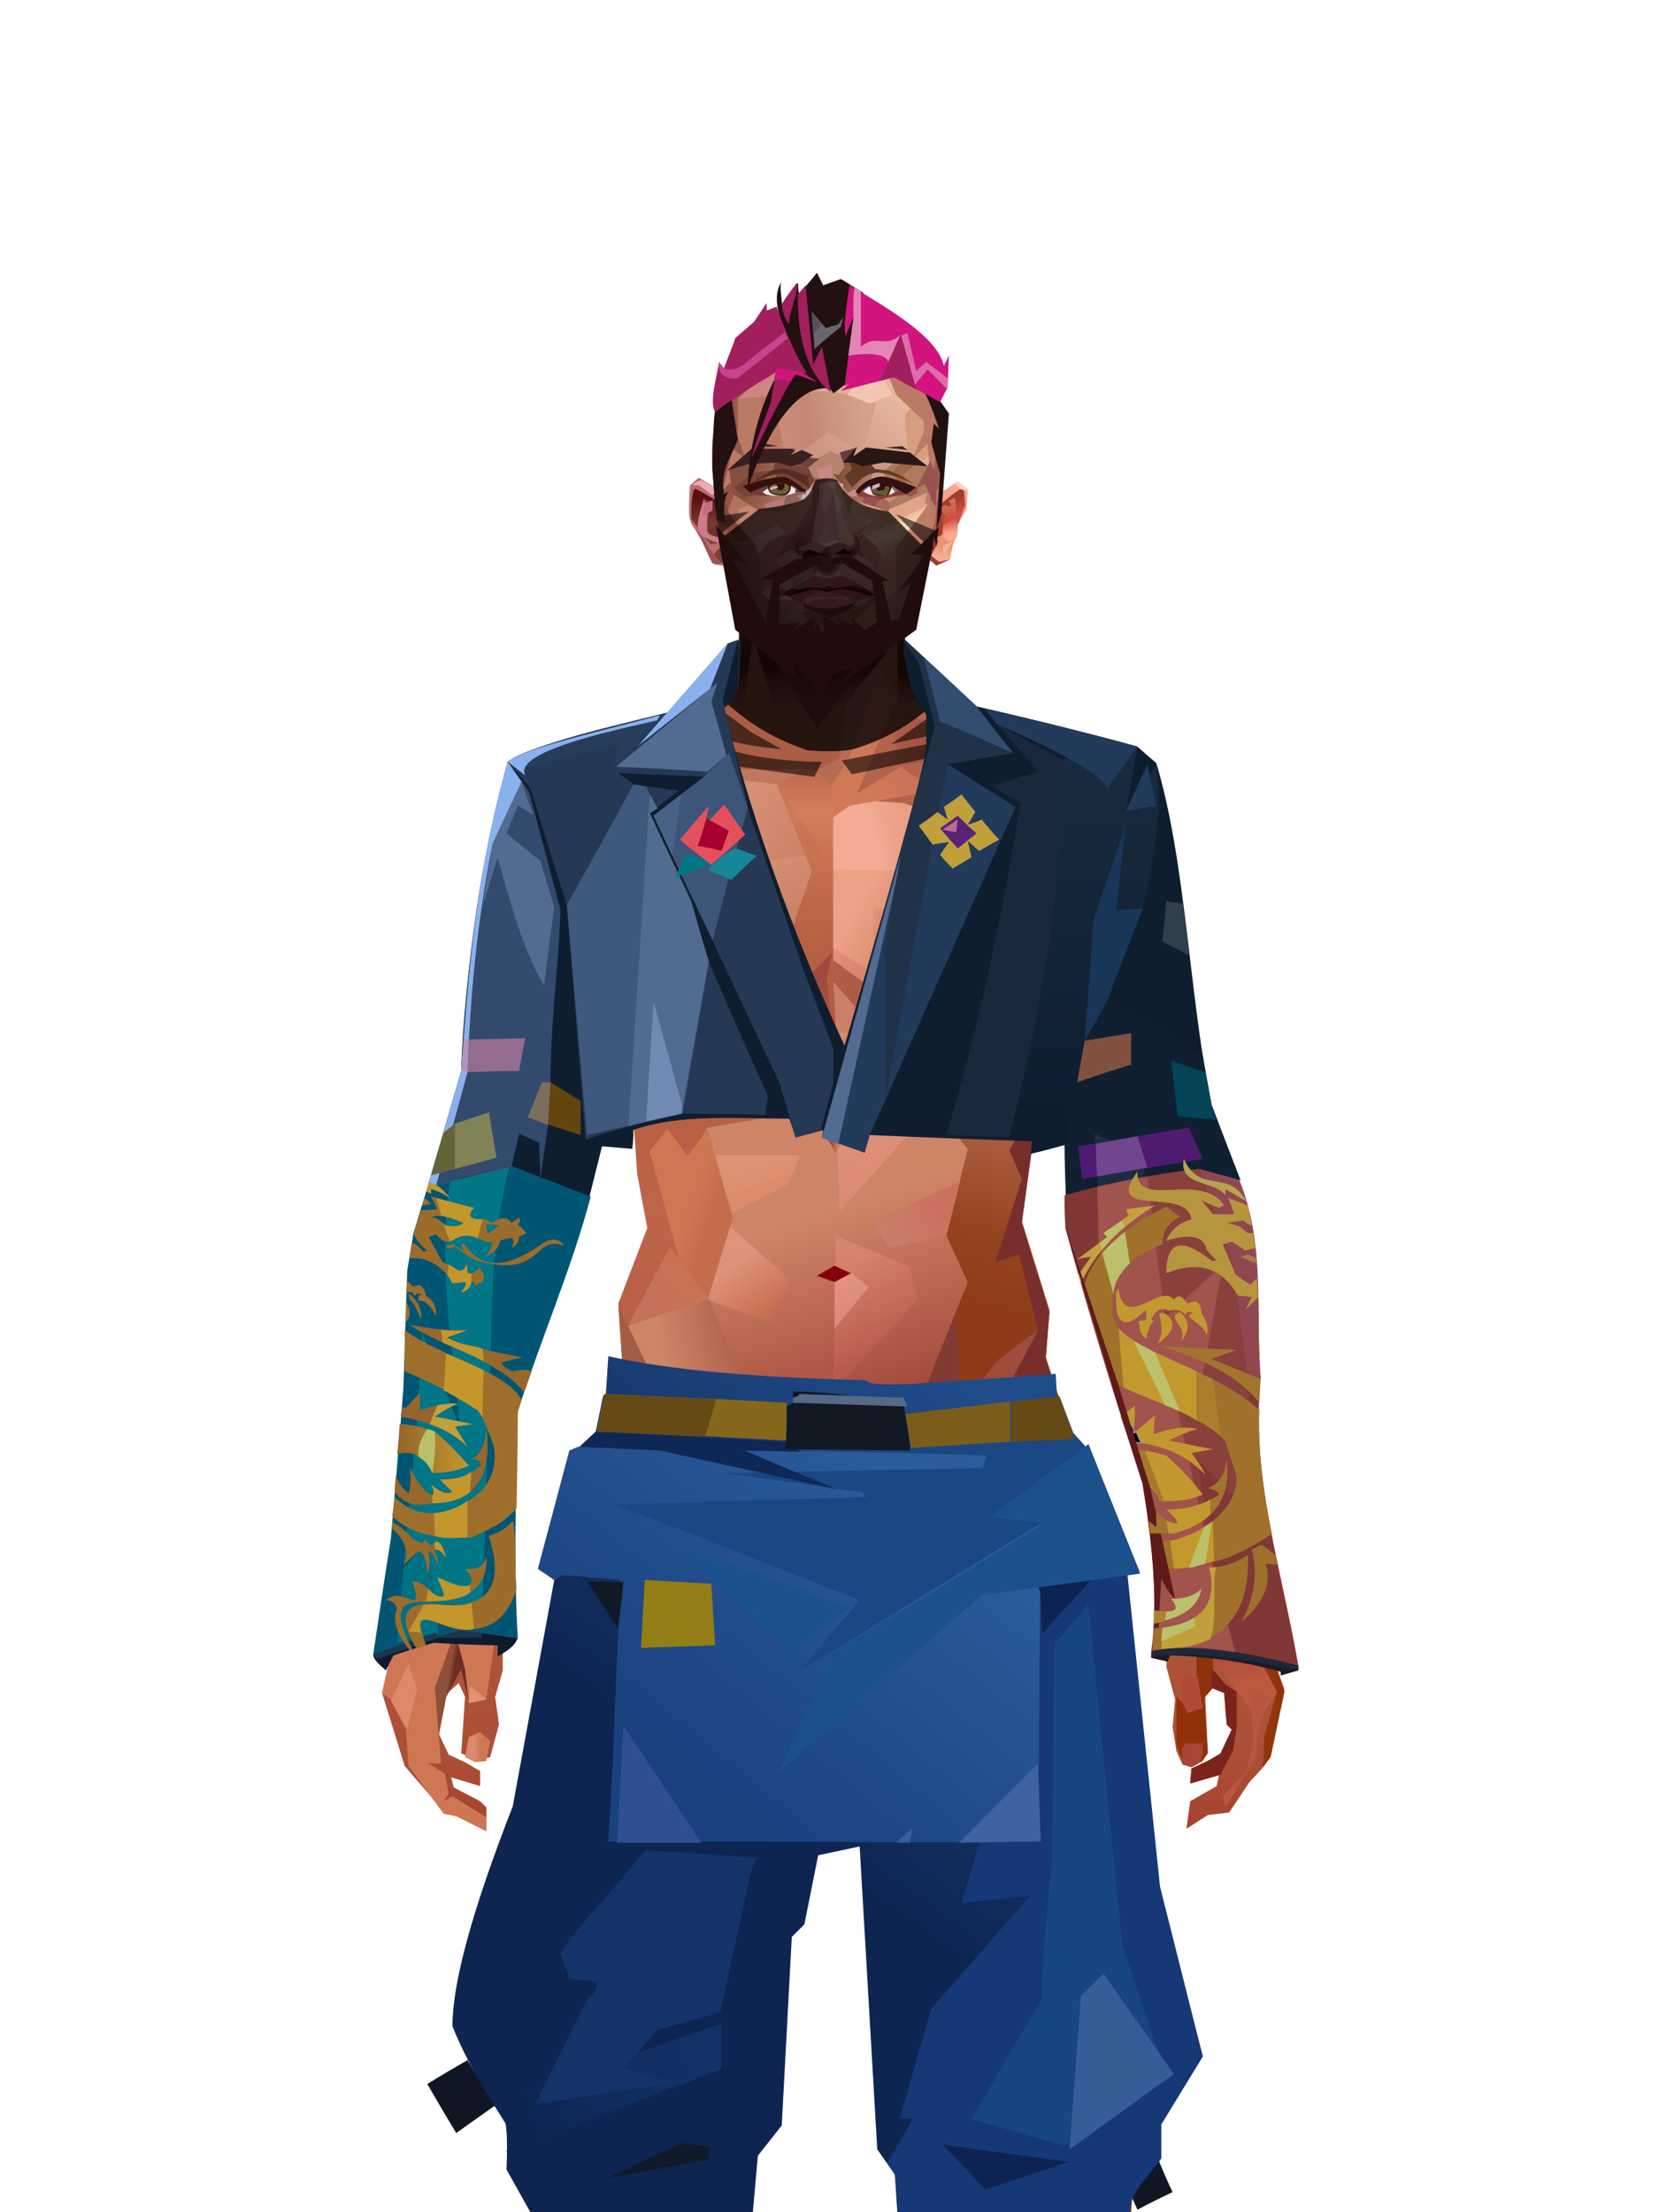 <?xml version="1.0" encoding="UTF-8"?>
<svg xmlns="http://www.w3.org/2000/svg" xmlns:xlink="http://www.w3.org/1999/xlink" width="1320px" height="1760px" viewBox="0 0 1320 1760" version="1.1">
<defs>




</defs>

<defs>
<linearGradient x1="50%" y1="6%" x2="50%" y2="99%" id="id-male-6.6_base_5-0">
<stop stop-color="#914537" offset="0%">
</stop>
<stop stop-color="#d47f5c" offset="8%">
</stop>
<stop stop-color="#b1583c" offset="20%">
</stop>
<stop stop-color="#bd6449" offset="34%">
</stop>
<stop stop-color="#ab4f36" offset="71%">
</stop>
<stop stop-color="#890000" offset="100%">
</stop>
</linearGradient>
<linearGradient x1="50%" y1="-10%" x2="50%" y2="84%" id="id-male-6.6_base_5-1">
<stop stop-color="#b05a3c" offset="0%">
</stop>
<stop stop-color="#d47f59" offset="49%">
</stop>
<stop stop-color="#d47f59" offset="100%">
</stop>
</linearGradient>
<linearGradient x1="57%" y1="50%" x2="47%" y2="56%" id="id-male-6.6_base_5-2">
<stop stop-color="#893810" offset="0%">
</stop>
<stop stop-color="#883c15" offset="100%">
</stop>
</linearGradient>
<linearGradient x1="45%" y1="35%" x2="55%" y2="47%" id="id-male-6.6_base_5-3">
<stop stop-color="#b87263" offset="0%">
</stop>
<stop stop-color="#94451b" offset="100%">
</stop>
</linearGradient>
<linearGradient x1="54%" y1="31%" x2="47%" y2="81%" id="id-male-6.6_base_5-4">
<stop stop-color="#b3634b" offset="0%">
</stop>
<stop stop-color="#af5e4a" offset="20%">
</stop>
<stop stop-color="#ab5c40" offset="60%">
</stop>
<stop stop-color="#94441e" offset="81%">
</stop>
<stop stop-color="#8d3b18" offset="100%">
</stop>
</linearGradient>
<linearGradient x1="43%" y1="38%" x2="54%" y2="44%" id="id-male-6.6_base_5-5">
<stop stop-color="#8f4f38" offset="0%">
</stop>
<stop stop-color="#6d2c24" offset="100%">
</stop>
</linearGradient>
<linearGradient x1="50%" y1="40%" x2="58%" y2="82%" id="id-male-6.6_base_5-6">
<stop stop-color="#ce8466" offset="0%">
</stop>
<stop stop-color="#a34a3b" offset="100%">
</stop>
</linearGradient>
<linearGradient x1="50%" y1="41%" x2="49%" y2="66%" id="id-male-6.6_base_5-7">
<stop stop-color="#571b12" offset="0%">
</stop>
<stop stop-color="#863b30" offset="27%">
</stop>
<stop stop-color="#ac5d46" offset="100%">
</stop>
</linearGradient>
<linearGradient x1="63%" y1="4%" x2="25%" y2="77%" id="id-male-6.6_base_5-8">
<stop stop-color="#ec9e83" offset="0%">
</stop>
<stop stop-color="#f0a38d" offset="55%">
</stop>
<stop stop-color="#d88566" offset="100%">
</stop>
</linearGradient>
<linearGradient x1="50%" y1="23%" x2="41%" y2="77%" id="id-male-6.6_base_5-9">
<stop stop-color="#6b1b1c" offset="0%">
</stop>
<stop stop-color="#883a2c" offset="100%">
</stop>
</linearGradient>
<linearGradient x1="47%" y1="22%" x2="55%" y2="89%" id="id-male-6.6_base_5-10">
<stop stop-color="#a55640" offset="0%">
</stop>
<stop stop-color="#ad5c43" offset="100%">
</stop>
</linearGradient>
<linearGradient x1="86%" y1="87%" x2="11%" y2="66%" id="id-male-6.6_base_5-11">
<stop stop-color="#9f4b3c" offset="0%">
</stop>
<stop stop-color="#a95946" offset="100%">
</stop>
</linearGradient>
<linearGradient x1="71%" y1="11%" x2="50%" y2="100%" id="id-male-6.6_base_5-12">
<stop stop-color="#b1583c" offset="0%" stop-opacity="0">
</stop>
<stop stop-color="#b46953" offset="100%">
</stop>
</linearGradient>
<linearGradient x1="66%" y1="46%" x2="56%" y2="43%" id="id-male-6.6_base_5-13">
<stop stop-color="#914640" offset="0%">
</stop>
<stop stop-color="#8e3b3d" offset="100%">
</stop>
</linearGradient>
<linearGradient x1="100%" y1="41%" x2="50%" y2="63%" id="id-male-6.6_base_5-14">
<stop stop-color="#6a1b1c" offset="0%">
</stop>
<stop stop-color="#631d1a" offset="100%">
</stop>
</linearGradient>
<linearGradient x1="69%" y1="20%" x2="50%" y2="100%" id="id-male-6.6_base_5-15">
<stop stop-color="#a0493e" offset="0%">
</stop>
<stop stop-color="#ab5c49" offset="100%">
</stop>
</linearGradient>
<linearGradient x1="36%" y1="20%" x2="57%" y2="81%" id="id-male-6.6_base_5-16">
<stop stop-color="#e39d82" offset="0%">
</stop>
<stop stop-color="#c3795d" offset="100%">
</stop>
</linearGradient>
<linearGradient x1="26%" y1="83%" x2="92%" y2="50%" id="id-male-6.6_base_5-17">
<stop stop-color="#d7835f" offset="0%">
</stop>
<stop stop-color="#ad6545" offset="100%" stop-opacity="0">
</stop>
</linearGradient>
<linearGradient x1="17%" y1="56%" x2="85%" y2="45%" id="id-male-6.6_base_5-18">
<stop stop-color="#e49478" offset="0%">
</stop>
<stop stop-color="#ca8266" offset="52%">
</stop>
<stop stop-color="#bf6e50" offset="100%">
</stop>
</linearGradient>
<linearGradient x1="17%" y1="24%" x2="70%" y2="81%" id="id-male-6.6_base_5-19">
<stop stop-color="#ed9e85" offset="0%">
</stop>
<stop stop-color="#b9694f" offset="100%">
</stop>
</linearGradient>
<linearGradient x1="26%" y1="42%" x2="80%" y2="75%" id="id-male-6.6_base_5-20">
<stop stop-color="#eda186" offset="0%">
</stop>
<stop stop-color="#d68360" offset="100%" stop-opacity="0">
</stop>
</linearGradient>
<linearGradient x1="29%" y1="56%" x2="77%" y2="50%" id="id-male-6.6_base_5-21">
<stop stop-color="#f4ab96" offset="0%">
</stop>
<stop stop-color="#dd9470" offset="100%" stop-opacity="0">
</stop>
</linearGradient>
<linearGradient x1="74%" y1="24%" x2="34%" y2="74%" id="id-male-6.6_base_5-22">
<stop stop-color="#c16e5c" offset="0%">
</stop>
<stop stop-color="#d07957" offset="100%">
</stop>
</linearGradient>
<linearGradient x1="66%" y1="100%" x2="40%" y2="0%" id="id-male-6.6_base_5-23">
<stop stop-color="#c86f52" offset="0%">
</stop>
<stop stop-color="#f1a793" offset="46%">
</stop>
<stop stop-color="#ce7854" offset="100%">
</stop>
</linearGradient>
<linearGradient x1="28%" y1="76%" x2="73%" y2="20%" id="id-male-6.6_base_5-24">
<stop stop-color="#c56649" offset="0%">
</stop>
<stop stop-color="#ae4636" offset="67%">
</stop>
<stop stop-color="#b24a39" offset="100%">
</stop>
</linearGradient>
<linearGradient x1="52%" y1="13%" x2="59%" y2="75%" id="id-male-6.6_base_5-25">
<stop stop-color="#9f362e" offset="0%">
</stop>
<stop stop-color="#bc5940" offset="100%">
</stop>
</linearGradient>
<linearGradient x1="66%" y1="59%" x2="24%" y2="66%" id="id-male-6.6_base_5-26">
<stop stop-color="#ab5c47" offset="0%">
</stop>
<stop stop-color="#ce8467" offset="100%">
</stop>
</linearGradient>
<linearGradient x1="41%" y1="11%" x2="61%" y2="81%" id="id-male-6.6_base_5-27">
<stop stop-color="#de8c76" offset="0%">
</stop>
<stop stop-color="#bb5a4a" offset="100%">
</stop>
</linearGradient>
<linearGradient x1="19%" y1="58%" x2="66%" y2="43%" id="id-male-6.6_base_5-28">
<stop stop-color="#e09d85" offset="0%">
</stop>
<stop stop-color="#c68266" offset="100%">
</stop>
</linearGradient>
<linearGradient x1="73%" y1="50%" x2="30%" y2="53%" id="id-male-6.6_base_5-29">
<stop stop-color="#9b5f42" offset="0%">
</stop>
<stop stop-color="#b67b61" offset="100%">
</stop>
</linearGradient>
<linearGradient x1="31%" y1="0%" x2="50%" y2="100%" id="id-male-6.6_base_5-30">
<stop stop-color="#eea190" offset="0%">
</stop>
<stop stop-color="#e69987" offset="100%">
</stop>
</linearGradient>
<linearGradient x1="29%" y1="43%" x2="65%" y2="100%" id="id-male-6.6_base_5-31">
<stop stop-color="#e4987e" offset="0%">
</stop>
<stop stop-color="#c76d4e" offset="100%">
</stop>
</linearGradient>
<linearGradient x1="13%" y1="78%" x2="84%" y2="50%" id="id-male-6.6_base_5-32">
<stop stop-color="#c87e68" offset="0%">
</stop>
<stop stop-color="#cb715f" offset="100%">
</stop>
</linearGradient>
<linearGradient x1="50%" y1="0%" x2="36%" y2="100%" id="id-male-6.6_base_5-33">
<stop stop-color="#e6977f" offset="0%">
</stop>
<stop stop-color="#de8d74" offset="100%">
</stop>
</linearGradient>
<linearGradient x1="50%" y1="28%" x2="64%" y2="55%" id="id-male-6.6_base_5-34">
<stop stop-color="#e49777" offset="0%">
</stop>
<stop stop-color="#df8e6e" offset="100%">
</stop>
</linearGradient>
<linearGradient x1="40%" y1="55%" x2="62%" y2="71%" id="id-male-6.6_base_5-35">
<stop stop-color="#ce7853" offset="0%">
</stop>
<stop stop-color="#c46c4c" offset="100%">
</stop>
</linearGradient>
<linearGradient x1="9%" y1="37%" x2="88%" y2="55%" id="id-male-6.6_base_5-36">
<stop stop-color="#ad5d46" offset="0%">
</stop>
<stop stop-color="#913a39" offset="100%">
</stop>
</linearGradient>
<linearGradient x1="62%" y1="19%" x2="50%" y2="100%" id="id-male-6.6_base_5-37">
<stop stop-color="#ca7352" offset="0%">
</stop>
<stop stop-color="#ab4d3c" offset="100%">
</stop>
</linearGradient>
<linearGradient x1="45%" y1="18%" x2="51%" y2="67%" id="id-male-6.6_base_5-38">
<stop stop-color="#f1a68e" offset="0%">
</stop>
<stop stop-color="#d47c59" offset="100%">
</stop>
</linearGradient>
<linearGradient x1="50%" y1="0%" x2="50%" y2="100%" id="id-male-6.6_base_5-39">
<stop stop-color="#f1a38c" offset="0%">
</stop>
<stop stop-color="#d07b57" offset="100%">
</stop>
</linearGradient>
<linearGradient x1="45%" y1="50%" x2="58%" y2="50%" id="id-male-6.6_base_5-40">
<stop stop-color="#a84b37" offset="0%">
</stop>
<stop stop-color="#cd7c64" offset="100%">
</stop>
</linearGradient>
<linearGradient x1="33%" y1="74%" x2="77%" y2="42%" id="id-male-6.6_base_5-41">
<stop stop-color="#c47259" offset="0%">
</stop>
<stop stop-color="#c87355" offset="100%">
</stop>
</linearGradient>
<linearGradient x1="63%" y1="59%" x2="38%" y2="59%" id="id-male-6.6_base_5-42">
<stop stop-color="#ce7753" offset="0%">
</stop>
<stop stop-color="#dc8a6a" offset="100%">
</stop>
</linearGradient>
<linearGradient x1="50%" y1="0%" x2="50%" y2="100%" id="id-male-6.6_base_5-43">
<stop stop-color="#cc8672" offset="0%">
</stop>
<stop stop-color="#a24638" offset="100%">
</stop>
</linearGradient>
<linearGradient x1="47%" y1="47%" x2="53%" y2="50%" id="id-male-6.6_base_5-44">
<stop stop-color="#ca9b87" offset="0%">
</stop>
<stop stop-color="#a04c40" offset="100%">
</stop>
</linearGradient>
<linearGradient x1="50%" y1="0%" x2="50%" y2="100%" id="id-male-6.6_base_5-45">
<stop stop-color="#ab5b4f" offset="0%">
</stop>
<stop stop-color="#ab5a53" offset="100%">
</stop>
</linearGradient>
<linearGradient x1="50%" y1="11%" x2="50%" y2="100%" id="id-male-6.6_base_5-46">
<stop stop-color="#b98472" offset="0%">
</stop>
<stop stop-color="#cd8870" offset="100%">
</stop>
</linearGradient>
<linearGradient x1="0%" y1="55%" x2="100%" y2="55%" id="id-male-6.6_base_5-47">
<stop stop-color="#b6746e" offset="0%">
</stop>
<stop stop-color="#9e4248" offset="100%">
</stop>
</linearGradient>
<linearGradient x1="50%" y1="37%" x2="50%" y2="100%" id="id-male-6.6_base_5-48">
<stop stop-color="#c1846e" offset="0%">
</stop>
<stop stop-color="#a32e2c" offset="100%">
</stop>
</linearGradient>
<linearGradient x1="49%" y1="41%" x2="51%" y2="77%" id="id-male-6.6_base_5-49">
<stop stop-color="#9f5844" offset="0%">
</stop>
<stop stop-color="#872f14" offset="59%">
</stop>
<stop stop-color="#a44b3b" offset="100%">
</stop>
</linearGradient>
<linearGradient x1="33%" y1="47%" x2="59%" y2="56%" id="id-male-6.6_base_5-50">
<stop stop-color="#a55b45" offset="0%">
</stop>
<stop stop-color="#763517" offset="100%">
</stop>
</linearGradient>
</defs>
<g transform="translate(304,473)" id="id-male-6.6_base_5-51">
<polygon points="174 662 139 824 137 906 146 1082 171 1154 176 1211 174 1230 175 1284 287 1284 284 1265 308 1195 306 1124 345 952 343 912 353 879 362 881 371 877 383 904 391 970 434 1079 457 1202 475 1252 475 1284 596 1284 600 1225 591 1146 609 1103 612 997 596 842 545 671 539 640 528 606 531 569 509 498 522 403 539 360 539 348 563 464 576 498 585 574 637 704 646 760 646 778 626 822 624 853 631 879 629 901 632 920 637 931 647 931 657 920 655 877 659 867 670 874 672 899 676 903 667 923 644 934 643 945 666 939 664 948 643 960 640 982 657 971 674 969 690 945 701 933 704 926 707 923 713 892 718 871 704 832 696 786 703 768 693 725 693 521 652 425 629 282 626 203 612 175 567 156 548 141 530 139 479 114 422 73 416 42 415 1 285 0 284 73 279 83 242 114 196 137 171 139 155 156 108 175 91 228 91 287 68 431 30 516 23 602 28 725 16 764 21 782 0 874 18 932 49 968 59 970 83 982 83 965 78 960 57 949 55 941 78 948 78 936 66 929 53 923 45 906 51 875 61 866 66 877 63 922 75 927 86 925 93 899 90 877 96 856 96 824 75 778 77 738 108 637 139 562 142 495 159 458 180 358 199 403 203 461 211 504 188 564 191 608" fill="url(#id-male-6.6_base_5-0)" id="id-male-6.6_base_5-52">
</polygon>
<polygon points="91 287 68 431 30 516 23 602 72 688 117 614 98 452 109 469 123 336 102 372 109 294 88 309 109 285" fill="url(#id-male-6.6_base_5-1)" id="id-male-6.6_base_5-52">
</polygon>
<polygon points="383 906 391 972 434 1081 457 1204 475 1254 475 1287 596 1287 600 1226 591 1148 609 1105 612 999 602 904 584 908 584 846 535 683 456 705 382 878" fill="url(#id-male-6.6_base_5-2)" id="id-male-6.6_base_5-52">
</polygon>
<polygon points="137 907 146 1083 171 1156 176 1212 174 1232 175 1286 175 1287 287 1287 284 1266 308 1197 306 1126 345 954 343 923 293 814 263 724 247 711" fill="url(#id-male-6.6_base_5-3)" id="id-male-6.6_base_5-52">
</polygon>
<polygon points="545 673 539 641 528 608 531 571 509 500 522 405 539 361 539 350 563 465 576 500 601 540 660 491 688 529 652 427 629 283 626 205 612 177 568 157 548 142 530 141 479 116 422 75 416 44 415 3 360 3 360 715 462 724" fill="url(#id-male-6.6_base_5-4)" id="id-male-6.6_base_5-52">
</polygon>
<polygon points="83 984 59 972 49 970 21 932 19 903 7 879 0 874 11 824 38 786 38 814 56 786 78 800 91 822 83 879 69 882 63 855 51 877 45 908 47 930 37 930 50 938 53 954 49 960 56 956 83 973" fill="#ce7753" id="id-male-6.6_base_5-57">
</polygon>
<polygon points="66 855 69 882 63 855 51 877 45 908 42 870 58 825" fill="url(#id-male-6.6_base_5-5)" id="id-male-6.6_base_5-57">
</polygon>
<polygon points="83 879 69 882 70 868" fill="#e39273" id="id-male-6.6_base_5-57">
</polygon>
<polygon points="481 376 513 349 558 291 522 368" fill="#a2656c" id="id-male-6.6_base_5-60">
</polygon>
<polygon points="313 697 260 560 246 448 259 424 355 408 361 366 317 404 285 409 267 378 313 343 394 351 431 378 420 404 368 399 371 404 449 421 466 441 449 510 466 547 406 697 358 717" fill="url(#id-male-6.6_base_5-6)" id="id-male-6.6_base_5-61">
</polygon>
<polygon points="410 90 430 82 423 76 416 45 416 7 286 9 286 48 283 76 278 86 244 114 195 139 366 139 390 70 410 26" fill="url(#id-male-6.6_base_5-7)" id="id-male-6.6_base_5-62">
</polygon>
<polygon points="182 180 133 231 97 289 97 231 113 182 165 159" fill="url(#id-male-6.6_base_5-8)" id="id-male-6.6_base_5-63">
</polygon>
<polygon points="346 107 384 55 409 31 414 23 299 31" fill="url(#id-male-6.6_base_5-9)" id="id-male-6.6_base_5-64">
</polygon>
<polygon points="287 93 295 32 323 129" fill="url(#id-male-6.6_base_5-10)" id="id-male-6.6_base_5-65">
</polygon>
<polygon points="336 139 314 151 270 146 224 139" fill="#c0775d" id="id-male-6.6_base_5-66">
</polygon>
<polygon points="410 84 409 136 461 129" fill="url(#id-male-6.6_base_5-11)" id="id-male-6.6_base_5-67">
</polygon>
<polygon points="173 246 167 286 191 351 263 386 328 330 359 330 359 152 348 139 336 139 309 152" fill="url(#id-male-6.6_base_5-12)" id="id-male-6.6_base_5-68">
</polygon>
<polygon points="464 159 516 190 500 159" fill="url(#id-male-6.6_base_5-13)" id="id-male-6.6_base_5-69">
</polygon>
<polygon points="302 31 346 72 382 62 409 37 416 28 416 13" fill="url(#id-male-6.6_base_5-14)" id="id-male-6.6_base_5-70">
</polygon>
<polygon points="263 151 191 202 219 151" fill="#bb6d52" id="id-male-6.6_base_5-71">
</polygon>
<polygon points="154 206 170 170 122 188" fill="#ffb4a1" id="id-male-6.6_base_5-72">
</polygon>
<polygon points="358 285 344 299 323 318 305 354 358 345 354 305" fill="url(#id-male-6.6_base_5-15)" id="id-male-6.6_base_5-73">
</polygon>
<polygon points="260 361 265 387 203 371 191 347" fill="#9e4d3d" id="id-male-6.6_base_5-74">
</polygon>
<polygon points="198 362 181 359 167 284" fill="#760000" id="id-male-6.6_base_5-75">
</polygon>
<polygon points="477 341 477 335 488 326 496 325 509 338 496 348 485 354" fill="#883232" id="id-male-6.6_base_5-76">
</polygon>
<polygon points="314 151 342 220 317 293 237 351 209 318 172 251 185 205 270 146" fill="url(#id-male-6.6_base_5-16)" id="id-male-6.6_base_5-77">
</polygon>
<polygon points="314 151 330 238 209 318 172 251 185 205 270 146" fill="url(#id-male-6.6_base_5-17)" id="id-male-6.6_base_5-77">
</polygon>
<polygon points="314 151 350 205 220 227 185 205 270 146" fill="url(#id-male-6.6_base_5-18)" opacity="0.369" id="id-male-6.6_base_5-77">
</polygon>
<polygon points="211 335 223 322 242 327 244 332 235 353 213 349" fill="#983d37" id="id-male-6.6_base_5-80">
</polygon>
<polygon points="224 339 226 342 226 345 222 349 235 350 242 333 230 338 227 335" fill="#a6607c" id="id-male-6.6_base_5-81">
</polygon>
<polygon points="488 343 491 347 486 351 479 338 489 327 495 327 493 336" fill="#a84e5a" id="id-male-6.6_base_5-82">
</polygon>
<polygon points="485 339 488 343 493 337" fill="#d57d5e" id="id-male-6.6_base_5-83">
</polygon>
<polygon points="359 162 359 291 406 325 455 347 529 267 463 182 415 166" fill="url(#id-male-6.6_base_5-19)" id="id-male-6.6_base_5-84">
</polygon>
<polygon points="359 178 359 281 391 302 391 249 489 270 461 189 415 166" fill="url(#id-male-6.6_base_5-20)" id="id-male-6.6_base_5-84">
</polygon>
<polygon points="359 178 359 219 472 220 461 189 415 166 371 163" fill="url(#id-male-6.6_base_5-21)" id="id-male-6.6_base_5-84">
</polygon>
<polygon points="358 178 372 168 440 156 413 137 378 158 411 80 396 60 358 146" fill="url(#id-male-6.6_base_5-22)" id="id-male-6.6_base_5-87">
</polygon>
<polygon points="346 140 358 152 372 129 400 48 369 86 364 130" fill="#b66b53" id="id-male-6.6_base_5-88">
</polygon>
<polygon points="591 281 601 226 559 159 514 159 523 138 499 156 571 263" fill="url(#id-male-6.6_base_5-23)" id="id-male-6.6_base_5-89">
</polygon>
<polygon points="609 298 626 332 629 285 627 227 614 207 617 251" fill="#9a84a9" id="id-male-6.6_base_5-90">
</polygon>
<polygon points="554 159 567 157 612 177 614 192 579 175 603 207 601 226" fill="#c2694b" id="id-male-6.6_base_5-91">
</polygon>
<polygon points="625 840 700 762 688 738 679 784 648 776 626 822" fill="url(#id-male-6.6_base_5-24)" id="id-male-6.6_base_5-92">
</polygon>
<polygon points="648 862 648 845 661 825 661 870 654 878 657 922 652 929 637 929 632 914 632 893 632 877 644 888" fill="#8f3209" id="id-male-6.6_base_5-93">
</polygon>
<polygon points="554 375 577 333 607 451 594 508 568 462" fill="#c86d5d" id="id-male-6.6_base_5-94">
</polygon>
<polygon points="641 823 648 826 697 896 713 873 682 781" fill="url(#id-male-6.6_base_5-25)" id="id-male-6.6_base_5-92">
</polygon>
<polygon points="623 326 643 425 633 431 693 523 652 427 636 326 625 315" fill="#9e7994" id="id-male-6.6_base_5-96">
</polygon>
<polygon points="628 274 638 339 623 314" fill="#8e465a" id="id-male-6.6_base_5-97">
</polygon>
<polygon points="693 523 695 567 685 525 618 416 633 431" fill="#913f53" id="id-male-6.6_base_5-98">
</polygon>
<polygon points="640 463 599 539 601 571 634 655 646 703 650 754 658 640 660 491" fill="#ca6e4e" id="id-male-6.6_base_5-99">
</polygon>
<polygon points="610 531 648 646 652 546 638 479" fill="#dc8a72" id="id-male-6.6_base_5-99">
</polygon>
<polygon points="693 748 677 730 677 700 660 491 685 525 691 552 684 727" fill="#ac4536" id="id-male-6.6_base_5-101">
</polygon>
<polygon points="691 746 703 768 693 727 695 567 691 551 683 727" fill="#95a2d2" id="id-male-6.6_base_5-102">
</polygon>
<polygon points="260 559 310 683 355 716 263 713 238 685 195 582" fill="url(#id-male-6.6_base_5-26)" id="id-male-6.6_base_5-103">
</polygon>
<polygon points="637 931 636 919 639 914 653 914 653 922 651 929 648 931 644 933" fill="#a84536" id="id-male-6.6_base_5-104">
</polygon>
<polygon points="637 861 637 882 641 890 653 886 649 861" fill="#b14937" id="id-male-6.6_base_5-105">
</polygon>
<polygon points="691 871 693 912 688 936 669 956 671 965 696 924 696 909 705 877" fill="#b85640" id="id-male-6.6_base_5-106">
</polygon>
<polygon points="703 768 684 788 693 837 712 873 702 908 701 933 707 925 718 873 704 834 697 788" fill="#91350b" id="id-male-6.6_base_5-107">
</polygon>
<polygon points="667 939 643 946 644 934 657 928 667 922 676 903 672 899 670 874 660 870 660 854 671 867 680 873 680 902 677 920" fill="#7a231b" id="id-male-6.6_base_5-108">
</polygon>
<polygon points="361 510 359 634 426 561 420 535" fill="url(#id-male-6.6_base_5-27)" opacity="0.626" id="id-male-6.6_base_5-109">
</polygon>
<polygon points="319 403 289 399 268 380 313 343 361 348 362 372" fill="url(#id-male-6.6_base_5-28)" id="id-male-6.6_base_5-110">
</polygon>
<polygon points="171 141 168 151 180 151 204 139 196 138" fill="url(#id-male-6.6_base_5-29)" id="id-male-6.6_base_5-111">
</polygon>
<polygon points="359 308 362 360 382 334" fill="#dd9481" opacity="0.625" id="id-male-6.6_base_5-112">
</polygon>
<polygon points="360 546 360 584 387 551 374 540" fill="url(#id-male-6.6_base_5-30)" opacity="0.626" id="id-male-6.6_base_5-113">
</polygon>
<polygon points="346 542 360 547 373 540 360 534" fill="#86000c" id="id-male-6.6_base_5-114">
</polygon>
<polygon points="325 545 277 503 259 561 308 579" fill="url(#id-male-6.6_base_5-31)" opacity="0.758" id="id-male-6.6_base_5-115">
</polygon>
<polygon points="389 499 460 467 449 510 404 520" fill="url(#id-male-6.6_base_5-32)" id="id-male-6.6_base_5-116">
</polygon>
<polygon points="364 491 361 403 420 428" fill="url(#id-male-6.6_base_5-33)" opacity="0.758" id="id-male-6.6_base_5-117">
</polygon>
<polygon points="262 446 333 446 323 469 279 492" fill="url(#id-male-6.6_base_5-34)" opacity="0.758" id="id-male-6.6_base_5-118">
</polygon>
<polygon points="259 425 279 496 259 561 236 528 213 443 227 425 243 447" fill="url(#id-male-6.6_base_5-35)" id="id-male-6.6_base_5-119">
</polygon>
<polygon points="412 343 444 374 466 383 499 351 447 354 416 339" fill="url(#id-male-6.6_base_5-36)" id="id-male-6.6_base_5-120">
</polygon>
<polygon points="164 252 163 278 128 284" fill="#953f32" id="id-male-6.6_base_5-121">
</polygon>
<polygon points="58 478 88 441 88 416 69 430 66 456" fill="url(#id-male-6.6_base_5-37)" id="id-male-6.6_base_5-122">
</polygon>
<polygon points="76 684 69 634 61 517 89 474 111 569" fill="url(#id-male-6.6_base_5-38)" id="id-male-6.6_base_5-123">
</polygon>
<polygon points="53 489 47 539 69 635 76 684 53 760 40 781 16 766 28 727 23 604 28 544" fill="url(#id-male-6.6_base_5-39)" id="id-male-6.6_base_5-124">
</polygon>
<polygon points="136 452 127 497 153 460 177 340 170 300" fill="#a34532" id="id-male-6.6_base_5-125">
</polygon>
<polygon points="181 359 159 460 143 497 142 514 123 532 109 514 108 490 127 497 153 460 177 340" fill="#943f3a" id="id-male-6.6_base_5-125">
</polygon>
<polygon points="38 747 28 772 38 788 44 772" fill="#e39275" id="id-male-6.6_base_5-127">
</polygon>
<polygon points="359 379 342 413 361 444 377 417" fill="url(#id-male-6.6_base_5-40)" id="id-male-6.6_base_5-128">
</polygon>
<polygon points="196 581 260 561 229 519" fill="url(#id-male-6.6_base_5-41)" id="id-male-6.6_base_5-129">
</polygon>
<polygon points="74 929 66 925 69 909 78 905 86 912 83 928" fill="url(#id-male-6.6_base_5-42)" id="id-male-6.6_base_5-130">
</polygon>
<polygon points="20 903 7 880 21 851 28 871" fill="#dc8a6a" id="id-male-6.6_base_5-131">
</polygon>
<polygon points="218 1123 203 1040 191 913 171 1090 182 1169 230 1208 261 1237 270 1213 234 1175 212 1157 272 1191 281 1169" fill="url(#id-male-6.6_base_5-43)" opacity="0.808" id="id-male-6.6_base_5-132">
</polygon>
<polygon points="182 1207 181 1155 213 1106 236 1166 230 1210" fill="#b15d4d" id="id-male-6.6_base_5-133">
</polygon>
<polygon points="187 902 211 1137 227 1161 275 1187 299 1137 272 1009 299 918 269 791 211 836" fill="url(#id-male-6.6_base_5-44)" id="id-male-6.6_base_5-134">
</polygon>
<polygon points="288 1079 311 1040 311 942 295 903 264 1019 275 1188 301 1137" fill="url(#id-male-6.6_base_5-45)" id="id-male-6.6_base_5-135">
</polygon>
<polygon points="584 908 604 1008 608 1106 614 998 599 887" fill="#948ab4" id="id-male-6.6_base_5-136">
</polygon>
<polygon points="430 886 488 1140 535 1115 561 925 566 886 536 816 500 786" fill="url(#id-male-6.6_base_5-46)" opacity="0.792" id="id-male-6.6_base_5-137">
</polygon>
<polygon points="581 921 588 1011 584 1112 576 1162 544 1046 566 886" fill="url(#id-male-6.6_base_5-47)" id="id-male-6.6_base_5-138">
</polygon>
<polygon points="561 1247 518 1200 472 1112 494 931 505 931 594 1188 579 1244" fill="url(#id-male-6.6_base_5-48)" id="id-male-6.6_base_5-139">
</polygon>
<polygon points="531 1221 539 1263 536 1269 516 1287 509 1287 500 1263 513 1199 488 1226 462 1170 472 1101 427 1010 398 877 469 771 518 739 536 818 500 787 433 890 477 1078 534 1212" fill="url(#id-male-6.6_base_5-49)" id="id-male-6.6_base_5-140">
</polygon>
<polygon points="321 1058 284 852 258 721 266 733 371 879 362 883 354 881 343 914 345 954" fill="#99513d" id="id-male-6.6_base_5-141">
</polygon>
<polygon points="429 1068 424 875 536 705 454 704 380 865 384 906 391 972" fill="#9b4949" opacity="0.394" id="id-male-6.6_base_5-142">
</polygon>
<polygon points="175 1262 194 1287 206 1287 225 1226 213 1249 175 1221 174 1232" fill="#792e06" id="id-male-6.6_base_5-143">
</polygon>
<polygon points="528 1227 554 1234 569 1169 549 1168" fill="#b9645b" id="id-male-6.6_base_5-144">
</polygon>
<polygon points="546 678 545 672 539 641 528 608 531 571 509 500 522 405 539 361 539 350 547 389 542 330 558 289 517 369 528 369 517 411 499 442 509 465 488 531 507 525 522 585 449 724" fill="#792e2e" id="id-male-6.6_base_5-52">
</polygon>
<polygon points="402 722 490 609 522 585 449 723" fill="#9e4c3c" id="id-male-6.6_base_5-146">
</polygon>
<polygon points="174 664 139 826 137 907 139 937 238 690 352 886 354 881 362 883 371 879 383 906 471 773 548 712 596 844 545 673 539 641 478 697 449 723 278 705 232 657 188 566 191 610" fill="url(#id-male-6.6_base_5-50)" id="id-male-6.6_base_5-52">
</polygon>
<polygon points="139 836 225 709 167 697 139 826" fill="#8f361d" id="id-male-6.6_base_5-148">
</polygon>
<polygon points="518 734 596 843 547 678" fill="#711c13" id="id-male-6.6_base_5-149">
</polygon>
<polygon points="415 778 447 726 314 744 329 762" fill="#af5544" opacity="0.52" id="id-male-6.6_base_5-52">
</polygon>
<polygon points="411 685 463 666 456 573" fill="#823a34" id="id-male-6.6_base_5-151">
</polygon>
</g>
<defs>
<linearGradient x1="53%" y1="5%" x2="47%" y2="91%" id="id-male-6.8_face_5-0">
<stop stop-color="#f6a693" offset="0%">
</stop>
<stop stop-color="#eb8e76" offset="82%">
</stop>
<stop stop-color="#f3b197" offset="100%">
</stop>
</linearGradient>
<linearGradient x1="62%" y1="61%" x2="50%" y2="36%" id="id-male-6.8_face_5-1">
<stop stop-color="#cc4e3e" offset="0%">
</stop>
<stop stop-color="#a33c30" offset="100%">
</stop>
</linearGradient>
<linearGradient x1="50%" y1="13%" x2="57%" y2="81%" id="id-male-6.8_face_5-2">
<stop stop-color="#ce6f5a" offset="0%">
</stop>
<stop stop-color="#cc4e3e" offset="52%">
</stop>
<stop stop-color="#ffa791" offset="100%">
</stop>
</linearGradient>
<linearGradient x1="50%" y1="0%" x2="54%" y2="88%" id="id-male-6.8_face_5-3">
<stop stop-color="#b36e6c" offset="0%">
</stop>
<stop stop-color="#bb6e6f" offset="100%">
</stop>
</linearGradient>
<linearGradient x1="36%" y1="75%" x2="36%" y2="18%" id="id-male-6.8_face_5-4">
<stop stop-color="#85433d" offset="0%">
</stop>
<stop stop-color="#590f13" offset="100%">
</stop>
</linearGradient>
<linearGradient x1="48%" y1="84%" x2="4%" y2="84%" id="id-male-6.8_face_5-5">
<stop stop-color="#b6826b" offset="0%">
</stop>
<stop stop-color="#8f4e43" offset="100%">
</stop>
</linearGradient>
<linearGradient x1="23%" y1="68%" x2="57%" y2="19%" id="id-male-6.8_face_5-6">
<stop stop-color="#cb927f" offset="0%">
</stop>
<stop stop-color="#e6b7a1" offset="100%">
</stop>
</linearGradient>
<linearGradient x1="59%" y1="57%" x2="48%" y2="96%" id="id-male-6.8_face_5-7">
<stop stop-color="#bb7a65" offset="0%">
</stop>
<stop stop-color="#c2826a" offset="100%">
</stop>
</linearGradient>
<linearGradient x1="14%" y1="53%" x2="88%" y2="46%" id="id-male-6.8_face_5-8">
<stop stop-color="#c9897b" offset="0%">
</stop>
<stop stop-color="#c38874" offset="25%">
</stop>
<stop stop-color="#cc9781" offset="66%">
</stop>
<stop stop-color="#d6a18a" offset="100%">
</stop>
</linearGradient>
<linearGradient x1="100%" y1="24%" x2="44%" y2="69%" id="id-male-6.8_face_5-9">
<stop stop-color="#e29985" offset="0%">
</stop>
<stop stop-color="#e19883" offset="100%">
</stop>
</linearGradient>
<linearGradient x1="24%" y1="33%" x2="50%" y2="82%" id="id-male-6.8_face_5-10">
<stop stop-color="#e6ae91" offset="0%">
</stop>
<stop stop-color="#ffdabd" offset="49%">
</stop>
<stop stop-color="#e8a490" offset="100%">
</stop>
</linearGradient>
<linearGradient x1="90%" y1="75%" x2="18%" y2="60%" id="id-male-6.8_face_5-11">
<stop stop-color="#bc8770" offset="0%">
</stop>
<stop stop-color="#874f3d" offset="100%">
</stop>
</linearGradient>
<linearGradient x1="0%" y1="50%" x2="33%" y2="53%" id="id-male-6.8_face_5-12">
<stop stop-color="#764b36" offset="0%">
</stop>
<stop stop-color="#ae795f" offset="100%">
</stop>
</linearGradient>
<linearGradient x1="60%" y1="88%" x2="92%" y2="78%" id="id-male-6.8_face_5-13">
<stop stop-color="#dfa491" offset="0%">
</stop>
<stop stop-color="#f8baa3" offset="100%">
</stop>
</linearGradient>
</defs>
<g transform="translate(548,259)" id="id-male-6.8_face_5-14">
<g id="id-male-6.8_face_5-15">
<g transform="translate(0,121)" id="id-male-6.8_face_5-16">
<polygon points="199 13 214 3 222 9 221 25 214 38 214 43 210 54 208 65 197 70 190 64" fill="url(#id-male-6.8_face_5-0)" id="id-male-6.8_face_5-17">
</polygon>
<polygon points="197 24 209 14 216 9 219 10 220 22 214 37 195 43" fill="url(#id-male-6.8_face_5-1)" id="id-male-6.8_face_5-18">
</polygon>
<polygon points="203 38 208 34 199 25 203 22 209 23 207 18 212 16 214 38 214 43 213 48 207 51 201 46" fill="url(#id-male-6.8_face_5-2)" id="id-male-6.8_face_5-17">
</polygon>
<polygon points="212 5 214 3 222 9 222 10 219 10 216 9" fill="#fdd3b7" id="id-male-6.8_face_5-17">
</polygon>
<polygon points="208 65 197 70 190 64 194 42 199 50 193 62 199 67" fill="#a13c31" id="id-male-6.8_face_5-17">
</polygon>
<polygon points="203 62 202 54 211 50" fill="#f3b197" id="id-male-6.8_face_5-22">
</polygon>
<polygon points="196 50 202 51 203 42 196 46" fill="#eb8e76" id="id-male-6.8_face_5-23">
</polygon>
<polygon points="194 45 199 47 202 45 202 32 197 31" fill="#a13c31" id="id-male-6.8_face_5-24">
</polygon>
<path d="M 30 70 C 24 70 20 69 19 68 C 17 66 12 52 8 46 C 4 39 2 38 1 33 C 0 30 0 21 1 6 L 8 0 L 23 9 L 30 70 Z" fill="url(#id-male-6.8_face_5-3)" id="id-male-6.8_face_5-25">
</path>
<polygon points="8 6 2 6 7 3 10 2 23 9 19 14" fill="#efaab6" id="id-male-6.8_face_5-25">
</polygon>
<path d="M 26 68 C 23 69 20 69 19 68 C 17 66 12 52 8 46 C 7 44 6 43 6 42 C 9 45 10 47 12 48 C 13 50 14 52 16 56 L 26 68 Z" fill="#995356" id="id-male-6.8_face_5-25">
</path>
<polygon points="26 68 29 65 27 53 20 61" fill="#7b3e35" id="id-male-6.8_face_5-25">
</polygon>
<path d="M 23 19 C 12 12 6 9 5 9 C 3 10 2 18 2 33 L 17 53 L 26 52 L 23 19 Z" fill="url(#id-male-6.8_face_5-4)" id="id-male-6.8_face_5-29">
</path>
<polygon points="12 17 19 19 18 26 15 28 22 38 21 49 12 44" fill="#773a2e" id="id-male-6.8_face_5-30">
</polygon>
<path d="M 27 53 C 16 50 10 47 8 42 C 6 38 8 30 12 17 L 15 23 C 15 36 14 42 15 43 C 15 45 18 46 25 48 L 27 53 Z" fill="#ce7b8b" id="id-male-6.8_face_5-31">
</path>
<polygon points="11 31 19 26 19 18 14 20 12 18" fill="#c07080" id="id-male-6.8_face_5-32">
</polygon>
<polygon points="20 46 17 42 22 37 25 48" fill="#6a3032" id="id-male-6.8_face_5-33">
</polygon>
</g>
<g transform="translate(18,0)" id="id-male-6.8_face_5-34">
<path d="M 20 231 C 18 227 11 201 5 153 C 3 140 2 128 1 117 C -1 91 4 63 8 49 C 9 46 16 35 16 34 C 30 20 56 0 94 0 C 157 0 178 45 181 51 C 183 57 183 111 181 144 C 178 177 162 232 160 235 C 158 239 124 261 119 264 C 113 266 74 267 69 264 C 64 261 22 235 20 231 Z" fill="url(#id-male-6.8_face_5-5)" id="id-male-6.8_face_5-35">
</path>
<polygon points="73 112 82 117 159 110 163 117 160 129 170 143 176 147 176 93 157 34 129 14 67 25 49 80" fill="url(#id-male-6.8_face_5-6)" id="id-male-6.8_face_5-36">
</polygon>
<polygon points="161 62 154 71 156 103 169 107 175 101 174 71" fill="#d69e7c" id="id-male-6.8_face_5-37">
</polygon>
<path d="M 88 1 C 90 0 92 0 94 0 C 157 0 178 45 181 51 C 183 57 183 111 181 144 C 178 177 162 232 160 235 C 158 239 124 261 119 264 C 113 266 74 267 69 264 C 68 263 62 260 55 256 L 88 235 L 130 216 L 172 163 L 174 118 L 172 94 L 160 106 L 169 85 L 169 76 L 147 55 L 134 23 L 93 25 L 52 65 L 58 96 L 27 113 L 21 131 L 15 125 L 9 131 L 17 98 L 27 106 L 21 88 L 21 58 L 88 1 Z" fill="url(#id-male-6.8_face_5-7)" id="id-male-6.8_face_5-35">
</path>
<polygon points="89 29 62 55 21 58 63 22" fill="#cd8681" id="id-male-6.8_face_5-35">
</polygon>
<path d="M 182 73 C 183 94 183 123 181 144 C 178 177 162 232 160 235 L 156 212 L 178 157 L 181 128 L 174 142 L 182 73 Z" fill="#97594d" id="id-male-6.8_face_5-35">
</path>
<polygon points="47 249 66 240 62 230 73 227 88 242 63 259" fill="#b57d68" id="id-male-6.8_face_5-41">
</polygon>
<path d="M 20 231 C 20 230 19 229 18 226 C 24 231 29 235 33 238 C 42 244 56 253 76 265 C 73 265 70 265 69 264 C 64 261 22 235 20 231 Z" fill="#91463e" id="id-male-6.8_face_5-35">
</path>
<path d="M 1 117 C -1 91 4 63 8 49 C 9 46 16 35 16 34 C 22 28 30 21 41 15 L 11 57 L 14 96 L 1 117 Z" fill="#af7e8d" id="id-male-6.8_face_5-35">
</path>
<path d="M 5 153 C 3 140 2 128 1 117 C 0 108 1 98 1 89 L 8 127 L 5 153 Z" fill="#793d31" id="id-male-6.8_face_5-35">
</path>
<polygon points="37 103 56 94 77 112 67 117" fill="#bc7c6e" id="id-male-6.8_face_5-45">
</polygon>
<path d="M 62 53 C 78 52 89 52 97 53 C 105 54 116 56 131 61 L 121 101 L 93 85 L 69 102 L 57 96 L 51 66 L 62 53 Z" fill="url(#id-male-6.8_face_5-8)" id="id-male-6.8_face_5-46">
</path>
<polygon points="108 55 115 47 137 44 144 55 126 62" fill="#f2c7b2" id="id-male-6.8_face_5-47">
</polygon>
<polygon points="21 172 33 171 11 143 9 158" fill="#81453f" id="id-male-6.8_face_5-48">
</polygon>
<polygon points="143 203 142 188 148 173 172 138" fill="#d0826e" id="id-male-6.8_face_5-49">
</polygon>
<polygon points="147 229 151 227 174 158 175 115 170 142 141 202 141 217" fill="#bb7e66" id="id-male-6.8_face_5-50">
</polygon>
<polygon points="117 243 120 255 149 229 144 209" fill="#c4846c" id="id-male-6.8_face_5-51">
</polygon>
</g>
</g>
<polygon points="115 123 97 120 73 163 66 188 109 172" fill="#9d5b53" id="id-male-6.8_face_5-52">
</polygon>
<polygon points="118 195 153 223 165 211 165 180 158 177 122 178" fill="url(#id-male-6.8_face_5-9)" id="id-male-6.8_face_5-53">
</polygon>
<polygon points="31 148 43 115 58 140 39 146 41 161" fill="#b2735d" id="id-male-6.8_face_5-54">
</polygon>
<polygon points="60 190 82 178 90 185 91 188 102 197 78 213 79 195" fill="#c08175" id="id-male-6.8_face_5-55">
</polygon>
<polygon points="51 172 66 172 85 164 98 140 99 125 58 140 39 146 41 161" fill="#c78371" id="id-male-6.8_face_5-54">
</polygon>
<polygon points="85 164 98 140 98 155" fill="#ae6c5d" id="id-male-6.8_face_5-54">
</polygon>
<polygon points="56 182 50 169 70 159 77 165 64 172" fill="#dba392" id="id-male-6.8_face_5-58">
</polygon>
<polygon points="56 182 50 169 64 172" fill="#d69a8b" id="id-male-6.8_face_5-58">
</polygon>
<polygon points="56 182 58 213 79 195 68 189 81 165 64 172" fill="#b76b5e" id="id-male-6.8_face_5-58">
</polygon>
<polygon points="70 222 58 213 79 195 85 215" fill="#d48e7c" id="id-male-6.8_face_5-58">
</polygon>
<polygon points="135 167 142 159 150 162 190 143 164 178 161 188 153 186 150 177" fill="url(#id-male-6.8_face_5-10)" id="id-male-6.8_face_5-62">
</polygon>
<polygon points="128 153 149 163 190 143 183 135 130 138" fill="#e0a587" id="id-male-6.8_face_5-62">
</polygon>
<polygon points="132 172 150 196 153 183 150 176 137 165 140 161 130 166" fill="#cf816d" id="id-male-6.8_face_5-64">
</polygon>
<polygon points="111 184 118 195 127 184 130 181 117 179" fill="#b7684d" id="id-male-6.8_face_5-65">
</polygon>
<polygon points="92 187 101 197 105 187" fill="#a35e51" id="id-male-6.8_face_5-66">
</polygon>
<polygon points="118 189 120 183 132 178 137 180 122 189" fill="#7e453d" id="id-male-6.8_face_5-67">
</polygon>
<path d="M 86 178 L 96 173 L 90 168 C 88 170 87 172 86 173 C 86 174 86 176 86 178 Z" fill="#954839" id="id-male-6.8_face_5-68">
</path>
<polygon points="92 184 86 178 112 175 113 183 118 194 110 198 102 194 105 187 95 187" fill="#86443a" id="id-male-6.8_face_5-69">
</polygon>
<polygon points="86 178 95 180 104 181 112 175 100 171" fill="#c67c6a" id="id-male-6.8_face_5-70">
</polygon>
<polygon points="112 176 119 172 131 167 134 171 134 178 127 180 113 183" fill="#b06966" id="id-male-6.8_face_5-71">
</polygon>
<polyline points="90 184 93 188 97 187 102 183 96 180 89 184" fill="#5b221d" id="id-male-6.8_face_5-72">
</polyline>
<polygon points="92 120 95 110 113 100 132 109 135 130 117 123" fill="#b6826b" id="id-male-6.8_face_5-73">
</polygon>
<g transform="translate(31,92)" id="id-male-6.8_face_5-74">
<polygon points="4 42 24 55 56 56 69 30 44 8 1 22" fill="url(#id-male-6.8_face_5-11)" id="id-male-6.8_face_5-75">
</polygon>
<polygon points="59 39 59 47 67 42 68 39 63 37" fill="#ccb2be" id="id-male-6.8_face_5-76">
</polygon>
<polygon points="29 50 47 45 60 41 58 46 45 53 31 54" fill="#b97a79" id="id-male-6.8_face_5-77">
</polygon>
<polygon points="46 44 44 53 58 47 55 43 62 42 63 39 58 39" fill="#8f6357" id="id-male-6.8_face_5-78">
</polygon>
<polygon points="5 37 21 25 36 23 38 16 64 21 69 31 64 39 13 44" fill="#754335" id="id-male-6.8_face_5-79">
</polygon>
<polygon points="30 34 31 27 37 25 41 32" fill="#9d6544" id="id-male-6.8_face_5-80">
</polygon>
<path d="M 19 33 C 33 27 42 25 46 26 C 50 27 56 31 65 37 L 64 28 C 52 23 44 21 41 22 C 37 22 30 26 19 33 Z" fill="#5b2a23" id="id-male-6.8_face_5-81">
</path>
<polygon points="93 88 103 85 103 89 96 91" fill="#6b3025" id="id-male-6.8_face_5-82">
</polygon>
<g transform="translate(37,37) rotate(3) translate(-37,-37) translate(12,28)" id="id-male-6.8_face_5-83">
<path d="M 6 14 L 14 16 L 23 15 C 20 15 18 14 17 14 C 15 13 14 12 13 10 L 6 14 Z" fill="#783832" id="id-male-6.8_face_5-84">
</path>
<path d="M 14 10 C 15 13 18 15 22 15 C 25 16 31 15 36 14 C 38 14 42 12 47 10 C 41 5 35 2 30 2 C 25 2 20 5 14 10 Z" fill="#ffe4f4" id="id-male-6.8_face_5-85">
</path>
<path d="M 14 10 C 14 11 15 12 16 13 C 22 8 27 5 31 5 C 33 5 37 6 42 9 L 42 12 C 43 12 45 11 47 10 C 41 5 35 2 30 2 C 25 2 20 5 14 10 Z" fill="#000000" fill-opacity="0.675" id="id-male-6.8_face_5-85">
</path>
<path d="M 20 8 C 20 13 23 15 30 15 C 36 15 39 12 38 5 C 34 4 31 3 28 4 C 26 4 23 6 20 8 Z" fill="#36110a" id="id-male-6.8_face_5-87">
</path>
<path d="M 21 9 C 21 13 24 14 29 14 C 35 14 37 12 37 7 C 33 5 31 4 28 4 C 26 5 24 6 21 9 Z" fill="#666531" id="id-male-6.8_face_5-87">
</path>
<path d="M 26 6 C 26 8 26 10 27 10 C 29 11 31 11 32 10 C 33 9 33 8 33 5 L 26 6 Z" fill="#36110a" id="id-male-6.8_face_5-89">
</path>
<polygon points="22 9 22 11 28 9 27 7" fill="#d7b4bf" id="id-male-6.8_face_5-90">
</polygon>
<path d="M 6 14 L 0 9 C 15 3 26 0 32 0 C 36 0 42 4 49 9 C 50 9 50 10 50 11 L 45 11 C 43 7 39 6 33 5 C 26 5 17 8 6 14 Z" fill="#36110a" id="id-male-6.8_face_5-91">
</path>
</g>
<polygon points="64 13 73 14 64 21 51 18" fill="#6e423b" id="id-male-6.8_face_5-92">
</polygon>
<polygon points="0 23 17 18 39 17 50 20 58 18 68 11 59 7 50 11 54 7 51 7 54 6 19 6 2 21" fill="#3a1f20" id="id-male-6.8_face_5-93">
</polygon>
<polygon points="20 5 25 1 40 4" fill="#3d2c29" id="id-male-6.8_face_5-94">
</polygon>
<polygon points="127 55 165 38 159 20 98 12 92 18 93 21 88 27 84 26 101 48" fill="url(#id-male-6.8_face_5-12)" id="id-male-6.8_face_5-95">
</polygon>
<polygon points="113 31 117 24 113 18 124 15 131 18 124 24 126 31" fill="#ce9888" id="id-male-6.8_face_5-96">
</polygon>
<polygon points="136 35 132 24 138 16 150 18 140 26 143 38" fill="#9e6645" id="id-male-6.8_face_5-97">
</polygon>
<polygon points="102 42 108 49 127 56 129 54 129 49 116 39" fill="#a96957" id="id-male-6.8_face_5-98">
</polygon>
<polygon points="129 49 137 42 116 39" fill="#c88c7b" id="id-male-6.8_face_5-98">
</polygon>
<polygon points="108 49 117 52 123 44 116 39 108 41" fill="#96524f" id="id-male-6.8_face_5-98">
</polygon>
<polygon points="104 44 99 44 95 42 101 38" fill="#c2908b" id="id-male-6.8_face_5-101">
</polygon>
<polygon points="139 42 146 44 151 41 151 37 157 34 165 52 166 51 166 26 161 16 151 36" fill="#96534f" id="id-male-6.8_face_5-102">
</polygon>
<path d="M 99 37 L 93 28 L 99 22 L 97 17 L 113 17 L 117 22 C 123 23 128 23 130 24 C 133 25 139 28 148 34 C 135 28 125 25 119 25 C 113 25 106 29 99 37 Z" fill="#643827" id="id-male-6.8_face_5-103">
</path>
<g transform="translate(125,37) rotate(-3) translate(-124,-37) translate(100,28)" id="id-male-6.8_face_5-104">
<path d="M 5 9 C 8 13 13 15 19 15 C 26 15 31 14 35 11 C 31 5 26 2 21 2 C 15 2 10 5 5 9 Z" fill="#ffe4f3" id="id-male-6.8_face_5-105">
</path>
<path d="M 5 9 C 6 10 7 11 7 11 C 12 7 16 5 21 5 C 25 5 29 8 32 13 C 33 12 34 12 35 11 C 31 5 26 2 21 2 C 15 2 10 5 5 9 Z" fill="#000000" fill-opacity="0.496" id="id-male-6.8_face_5-105">
</path>
<path d="M 12 6 C 13 11 14 14 15 14 C 16 15 24 16 26 15 C 27 15 28 12 30 8 C 25 5 22 4 19 3 C 17 3 14 4 12 6 Z" fill="#311011" id="id-male-6.8_face_5-107">
</path>
<path d="M 13 9 C 14 11 14 13 15 13 C 16 14 23 15 25 15 C 26 14 27 12 28 9 C 26 8 24 7 21 7 C 19 6 16 7 13 9 Z" fill="#615e2d" id="id-male-6.8_face_5-107">
</path>
<polygon points="17 7 18 11 23 11 25 7 21 6" fill="#311011" id="id-male-6.8_face_5-109">
</polygon>
<polygon points="14 10 20 8 20 5 14 7" fill="#d4aebc" id="id-male-6.8_face_5-110">
</polygon>
<polygon points="3 13 6 10 8 13" fill="#a03b40" id="id-male-6.8_face_5-111">
</polygon>
<polygon points="3 13 1 14 4 15 14 16 19 18 41 15 35 11 29 15 24 15 14 15 9 13" fill="#853f3b" id="id-male-6.8_face_5-112">
</polygon>
<path d="M 3 13 C 1 12 0 11 1 11 C 1 10 8 1 21 0 C 26 0 33 3 40 6 C 42 7 45 8 49 10 L 41 15 C 37 13 35 11 34 11 C 29 7 25 5 21 5 C 14 5 9 7 3 13 Z" fill="#311011" id="id-male-6.8_face_5-113">
</path>
</g>
<polygon points="89 9 92 17 103 5" fill="#633e3b" id="id-male-6.8_face_5-114">
</polygon>
<polygon points="92 17 100 17 107 20 124 17 159 20 145 9 110 5 100 12 103 4" fill="#271716" id="id-male-6.8_face_5-115">
</polygon>
<polygon points="125 5 143 7 139 4" fill="#3a2a25" id="id-male-6.8_face_5-116">
</polygon>
</g>
<polygon points="104 122 102 115 114 110 114 123" fill="#cb8784" id="id-male-6.8_face_5-73">
</polygon>
<polygon points="116 182 124 177 127 180 130 182" fill="#320f10" id="id-male-6.8_face_5-118">
</polygon>
<polygon points="92 184 91 182 95 178 104 181 101 183 95 182" fill="#2c0e0f" id="id-male-6.8_face_5-119">
</polygon>
<polygon points="133 181 138 184 140 184 135 176" fill="#ab6150" id="id-male-6.8_face_5-120">
</polygon>
<polygon points="101 183 111 184 113 183 104 181" fill="#572a26" id="id-male-6.8_face_5-121">
</polygon>
<polygon points="107 125 112 123 123 126 122 133 128 151 130 147 147 156 129 167" fill="url(#id-male-6.8_face_5-13)" id="id-male-6.8_face_5-122">
</polygon>
<polygon points="119 172 129 176 132 173 131 168 128 165 119 143 115 146" fill="#f4b9a0" id="id-male-6.8_face_5-123">
</polygon>
<polygon points="111 125 117 125 116 132 122 141 119 150 117 148" fill="#f7cecb" id="id-male-6.8_face_5-124">
</polygon>
<path d="M 88 169 C 85 172 84 175 85 178 C 85 181 88 183 91 184 C 89 181 87 179 87 177 C 86 176 87 173 88 169 Z" fill="#7d3c32" id="id-male-6.8_face_5-125">
</path>
<path d="M 131 170 C 130 172 129 174 130 176 C 131 179 133 181 137 182 C 134 179 133 177 132 176 C 132 174 132 172 133 169 L 131 170 Z" transform="translate(133,175) rotate(-158) translate(-133,-175)" fill="#964f41" id="id-male-6.8_face_5-125">
</path>
<path d="M 98 171 L 110 176 L 119 172 L 115 131 L 111 125 L 104 125 L 104 138 C 102 145 101 151 100 155 C 100 159 99 164 98 171 Z" fill="#d8908f" id="id-male-6.8_face_5-127">
</path>
<polygon points="115 131 111 125 108 125 106 142 109 151" fill="#e7af9d" id="id-male-6.8_face_5-127">
</polygon>
<polygon points="103 173 110 176 120 172 115 131" fill="#dc9898" id="id-male-6.8_face_5-127">
</polygon>
<polygon points="103 173 110 176 120 172 107 159" fill="#e3a8a6" id="id-male-6.8_face_5-127">
</polygon>
<polygon points="103 173 110 176 120 172 118 170 110 173" fill="#fad2c5" id="id-male-6.8_face_5-127">
</polygon>
<polygon points="150 221 112 238 68 221 76 213 142 214 147 216" fill="#bf7867" id="id-male-6.8_face_5-132">
</polygon>
<polygon points="90 228 102 242 120 246 148 219 148 213" fill="#a56049" id="id-male-6.8_face_5-133">
</polygon>
<polygon points="126 224 141 222 146 214 143 212 133 214" fill="#c88878" id="id-male-6.8_face_5-134">
</polygon>
<polygon points="69 216 70 217 80 219 87 217 83 214" fill="#e2b2a4" id="id-male-6.8_face_5-135">
</polygon>
<polygon points="69 216 68 211 74 209 83 214" fill="#a25640" id="id-male-6.8_face_5-136">
</polygon>
<polygon points="141 213 148 216 151 211 146 208" fill="#c07a64" id="id-male-6.8_face_5-137">
</polygon>
<polygon points="93 225 89 219 136 217 128 226 112 232" fill="#783025" id="id-male-6.8_face_5-138">
</polygon>
<polygon points="126 201 118 195 117 198 111 200 105 198 103 195 101 198 92 202 88 206" fill="#e9b4a6" id="id-male-6.8_face_5-139">
</polygon>
<polygon points="75 213 87 220 140 217 148 214 132 204 107 203 82 209" fill="#781b19" id="id-male-6.8_face_5-140">
</polygon>
<polygon points="84 211 80 215 87 218 142 216 147 214 139 211 128 209 111 210 94 209" fill="#50090c" id="id-male-6.8_face_5-140">
</polygon>
<path d="M 82 209 C 93 203 99 199 100 199 C 102 199 109 201 111 201 C 112 201 118 199 121 199 C 123 199 129 202 140 209 L 132 207 L 115 209 L 111 207 L 109 209 L 96 208 L 86 210 L 82 209 Z" fill="#c05854" id="id-male-6.8_face_5-142">
</path>
<path d="M 100 199 C 102 199 109 201 111 201 C 112 201 118 199 121 199 L 112 206 L 110 208 L 100 199 Z" fill="#d45f63" id="id-male-6.8_face_5-142">
</path>
<path d="M 80 215 C 82 217 84 219 85 219 C 94 223 101 225 111 225 C 120 225 129 222 138 218 C 139 218 141 217 143 215 C 133 212 127 210 124 210 C 121 210 117 210 110 212 C 104 210 100 210 98 210 C 97 211 90 212 80 215 Z" fill="#dc6b67" id="id-male-6.8_face_5-144">
</path>
<path d="M 80 215 C 82 217 84 219 85 219 C 86 219 87 220 89 221 C 94 214 101 211 110 212 C 121 213 128 215 132 221 C 134 220 136 219 138 218 C 139 218 141 217 144 215 C 134 212 127 210 124 210 C 121 210 117 210 110 212 C 104 210 100 210 98 210 C 97 211 90 212 80 215 Z" fill="#bf5350" id="id-male-6.8_face_5-144">
</path>
<polygon points="94 221 92 217 99 216 126 216 128 217 124 220 124 217 98 218" fill="#f88db0" id="id-male-6.8_face_5-146">
</polygon>
<polygon points="108 254 112 237 138 246 120 259" fill="#cd9a8c" id="id-male-6.8_face_5-147">
</polygon>
<polygon points="108 254 112 237 85 242 85 248" fill="#bf8975" id="id-male-6.8_face_5-147">
</polygon>
</g>
<defs>
<radialGradient cx="50%" cy="0%" r="86%" id="id-male-7_shadow_facepaint-0" fx="50%" fy="0%" gradientTransform="translate(0.5,0) scale(1,0.786) rotate(90) translate(-0.5,0)">
<stop stop-color="#000000" offset="0%" stop-opacity="0.6">
</stop>
<stop stop-color="#000000" offset="100%" stop-opacity="0.814">
</stop>
</radialGradient>
<radialGradient cx="50%" cy="0%" r="86%" id="id-male-7_shadow_facepaint-0" fx="50%" fy="0%" gradientTransform="translate(0.5,0) scale(1,0.786) rotate(90) translate(-0.5,0)">
<stop stop-color="#000000" offset="0%" stop-opacity="0.6">
</stop>
<stop stop-color="#000000" offset="100%" stop-opacity="0.814">
</stop>
</radialGradient>
</defs>
<g transform="translate(521,380)" opacity="0.805" id="id-male-7_shadow_facepaint-2">
<path d="M 52 49 C 73 33 83 25 83 25 C 101 23 113 20 119 17 C 125 12 128 2 128 2 C 135 0 140 0 145 2 C 153 18 166 24 186 27 C 208 50 219 61 219 61 C 216 74 211 96 205 114 C 204 115 202 117 198 119 C 198 133 200 148 205 165 C 208 169 219 175 223 179 C 205 195 187 207 158 216 C 148 218 137 218 122 217 C 98 209 76 197 57 179 C 61 175 63 173 66 165 C 67 142 67 116 67 112 L 64 109 C 57 79 53 59 52 49 Z" fill="url(#id-male-7_shadow_facepaint-0)" id="id-male-7_shadow_facepaint-3">
</path>
<path d="M 52 49 C 73 33 83 25 83 25 C 101 23 113 20 119 17 C 125 12 128 2 128 2 C 135 0 140 0 145 2 C 153 18 166 24 186 27 C 209 50 220 61 220 61 C 217 74 212 96 206 114 C 205 115 203 117 199 119 C 198 133 200 148 205 165 C 208 169 219 175 223 179 C 205 195 187 207 158 216 C 148 218 137 218 122 217 C 98 209 76 197 57 179 C 61 175 63 173 66 165 C 67 142 67 116 67 112 L 64 109 C 57 79 53 59 52 49 Z" fill="url(#id-male-7_shadow_facepaint-0)" id="id-male-7_shadow_facepaint-3">
</path>
<path d="M 52 45 C 67 33 75 27 75 27 L 49 31 C 51 40 52 45 52 45 Z" fill="#000000" fill-opacity="0.7" id="id-male-7_shadow_facepaint-5">
</path>
<path d="M 221 58 C 201 39 192 29 192 29 L 223 42 C 222 52 221 58 221 58 Z" fill="#000000" fill-opacity="0.7" id="id-male-7_shadow_facepaint-6">
</path>
<path d="M 31 201 C 43 191 50 185 52 184 C 62 192 71 198 76 202 C 81 205 90 210 101 216 C 74 214 51 208 31 201 Z" fill="#000000" fill-opacity="0.7" id="id-male-7_shadow_facepaint-7">
</path>
<path d="M 0 219 C 12 213 20 209 26 206 C 50 214 67 219 77 221 C 111 227 133 226 133 226 L 127 238 C 64 230 21 223 0 219 Z" fill="#000000" fill-opacity="0.7" id="id-male-7_shadow_facepaint-8">
</path>
<path d="M 149 225 C 154 233 157 236 157 236 C 233 220 270 211 270 211 C 263 208 261 207 258 204 C 185 218 149 225 149 225 Z" fill="#000000" fill-opacity="0.7" id="id-male-7_shadow_facepaint-9">
</path>
<path d="M 188 212 C 208 198 221 189 228 182 L 250 199 C 209 207 188 212 188 212 Z" fill="#000000" fill-opacity="0.7" id="id-male-7_shadow_facepaint-10">
</path>
</g>
<defs>
<linearGradient x1="72%" y1="5%" x2="41%" y2="53%" id="id-male-12_baggy_pants-0">
<stop stop-color="#204c8a" offset="0%">
</stop>
<stop stop-color="#0e2552" offset="100%">
</stop>
</linearGradient>
<linearGradient x1="100%" y1="39%" x2="7%" y2="59%" id="id-male-12_baggy_pants-1">
<stop stop-color="#14326a" offset="0%">
</stop>
<stop stop-color="#0e2552" offset="100%">
</stop>
</linearGradient>
<linearGradient x1="88%" y1="21%" x2="25%" y2="81%" id="id-male-12_baggy_pants-2">
<stop stop-color="#2c5c9c" offset="0%">
</stop>
<stop stop-color="#19417e" offset="100%">
</stop>
</linearGradient>
</defs>
<g transform="translate(340,1079)" id="id-male-12_baggy_pants-3">
<path d="M 32 560 C 11 572 0 579 0 579 C 15 605 23 618 23 618 L 54 596 C 39 572 32 560 32 560 Z" fill="#101724" id="id-male-12_baggy_pants-4">
</path>
<path d="M 582 640 C 589 657 593 665 593 665 C 574 674 565 679 565 679 L 561 670 C 562 664 569 654 582 640 Z" fill="#101724" id="id-male-12_baggy_pants-5">
</path>
<path d="M 82 681 L 63 647 C 64 625 63 612 62 610 C 54 597 33 566 20 533 C 20 498 36 440 68 358 L 101 178 L 90 170 L 114 75 L 122 72 L 134 60 L 140 31 L 142 31 L 144 0 C 193 11 261 17 349 19 C 351 22 358 23 384 22 C 384 22 423 20 500 14 L 501 32 L 503 32 L 514 61 L 524 72 L 526 70 L 567 172 L 549 174 L 581 422 L 617 557 L 584 611 C 583 623 583 632 584 638 C 575 653 558 663 558 681 C 508 681 447 681 374 681 L 372 651 L 358 631 L 344 390 L 311 397 L 300 452 L 290 462 L 282 612 L 263 636 L 259 681 L 82 681 Z" fill="url(#id-male-12_baggy_pants-0)" id="id-male-12_baggy_pants-6">
</path>
<path d="M 157 179 L 154 179 L 154 178 L 107 174 L 102 178 L 89 170 L 114 75 L 121 73 L 513 66 L 513 62 L 524 73 L 566 172 L 482 184 C 485 278 487 345 489 386 C 440 387 371 387 283 386 L 282 386 L 145 386 L 152 213 L 157 179 Z" fill="#1a4682" id="id-male-12_baggy_pants-7">
</path>
<path d="M 366 642 L 386 607 L 376 606 L 401 519 L 480 429 L 425 435 L 439 389 L 483 183 L 557 173 L 583 422 L 617 557 L 584 611 C 584 624 584 633 584 638 C 572 655 559 665 559 681 C 499 681 438 681 375 681 L 372 651 L 366 642 Z" fill="#163877" id="id-male-12_baggy_pants-8">
</path>
<polygon points="234 531 234 567 63 633 73 587" fill="url(#id-male-12_baggy_pants-1)" id="id-male-12_baggy_pants-9">
</polygon>
<polygon points="143 654 224 639 225 629 202 626" fill="#111a28" id="id-male-12_baggy_pants-10">
</polygon>
<polygon points="433 607 489 511 489 490 497 398 499 227 501 227 526 197 553 469 583 557 589 568 507 628" fill="#18467f" id="id-male-12_baggy_pants-11">
</polygon>
<polygon points="444 663 410 627 423 629 510 641" fill="#0e2351" id="id-male-12_baggy_pants-12">
</polygon>
<polygon points="511 631 594 571 538 491 520 509" fill="#355e97" id="id-male-12_baggy_pants-13">
</polygon>
<path d="M 445 79 C 444 81 443 85 442 89 L 236 93 L 346 108 L 349 112 L 150 118 L 344 194 L 297 250 L 488 133 L 486 386 L 282 386 L 144 386 L 156 179 L 153 179 L 153 177 L 106 174 L 101 178 L 88 169 L 113 75 L 120 72 L 184 75 C 274 75 361 76 445 79 Z" fill="url(#id-male-12_baggy_pants-2)" id="id-male-12_baggy_pants-14">
</path>
<polygon points="326 106 185 75 121 72 134 60 288 68 297 76 252 75" fill="#0f2755" id="id-male-12_baggy_pants-15">
</polygon>
<polygon points="159 338 161 341 161 348 169 348 181 339" stroke="#979797" id="id-male-12_baggy_pants-16">
</polygon>
<polygon points="156 294 151 387 218 387" fill="#2e5090" id="id-male-12_baggy_pants-17">
</polygon>
<polygon points="386 375 373 387 384 387" fill="#375f9c" id="id-male-12_baggy_pants-18">
</polygon>
<polygon points="423 387 486 324 488 386" fill="#3d63a1" id="id-male-12_baggy_pants-19">
</polygon>
<polygon points="262 399 174 393 113 464 106 475 113 495 136 498 132 509 129 508 86 595 197 578 157 566 183 536 233 522 258 408" fill="#14336b" id="id-male-12_baggy_pants-20">
</polygon>
<polygon points="489 221 488 188 486 184 528 178" fill="#0e2351" id="id-male-12_baggy_pants-21">
</polygon>
<polygon points="127 179 152 217 152 214 156 180" fill="#111925" id="id-male-12_baggy_pants-22">
</polygon>
<polygon points="173 178 170 232 229 230 226 181" fill="#947c17" id="id-male-12_baggy_pants-23">
</polygon>
<polygon points="280 331 321 238 490 133 447 128 526 70 567 173 441 190" fill="#1c508b" id="id-male-12_baggy_pants-24">
</polygon>
<polygon points="196 149 291 235 336 200" fill="#1a508b" id="id-male-12_baggy_pants-25">
</polygon>
<polygon points="141 30 135 59 286 67 286 37 230 34" fill="#84671b" id="id-male-12_baggy_pants-26">
</polygon>
<polygon points="230 34 221 64 135 60 141 30" fill="#654a16" id="id-male-12_baggy_pants-27">
</polygon>
<polygon points="380 46 385 73 464 68 464 36" fill="#7b5c19" id="id-male-12_baggy_pants-28">
</polygon>
<polygon points="465 36 503 32 514 62 514 66 465 68" fill="#654a16" id="id-male-12_baggy_pants-29">
</polygon>
<path d="M 291 37 C 288 39 286 40 286 40 C 286 63 285 74 285 74 L 384 75 L 384 72 C 382 54 380 45 380 45 L 379 37 C 320 37 291 37 291 37 Z" fill="#111925" id="id-male-12_baggy_pants-30">
</path>
<path d="M 291 28 C 291 31 291 34 291 37 L 379 37 C 338 31 309 28 291 28 Z" fill="#111823" id="id-male-12_baggy_pants-31">
</path>
<path d="M 379 33 L 382 40 L 291 37 L 291 33 C 294 32 296 31 296 31 L 295 30 C 351 32 379 33 379 33 Z" fill="#566986" id="id-male-12_baggy_pants-32">
</path>
</g>
<defs>
<linearGradient x1="50%" y1="0%" x2="50%" y2="100%" id="id-male-17_cropped_blazer-0">
<stop stop-color="#192b3f" offset="0%">
</stop>
<stop stop-color="#0d1d2e" offset="100%">
</stop>
</linearGradient>
<linearGradient x1="100%" y1="50%" x2="0%" y2="50%" id="id-male-17_cropped_blazer-1">
<stop stop-color="#c3972e" offset="0%">
</stop>
<stop stop-color="#94642b" offset="100%">
</stop>
</linearGradient>
</defs>
<g transform="translate(297,508)" id="id-male-17_cropped_blazer-2">
<g transform="translate(43,0)" id="id-male-17_cropped_blazer-3">
<path d="M 129 444 L 67 420 C 45 425 23 430 0 437 L 27 344 C 28 304 33 260 40 213 C 47 173 54 134 64 98 C 79 86 138 73 191 59 C 206 42 222 24 239 4 C 245 2 248 1 248 1 C 248 15 248 29 247 41 L 242 51 L 236 55 C 240 69 242 79 244 86 C 266 165 295 244 332 324 C 376 173 398 93 397 85 C 397 69 397 61 397 61 L 385 40 L 379 12 C 379 4 379 0 379 0 C 418 36 437 54 437 54 C 498 68 540 79 565 86 C 575 95 580 99 580 99 C 604 179 606 285 624 371 C 639 411 647 431 647 431 C 625 425 614 422 614 422 C 576 426 541 433 508 443 C 507 416 507 403 507 403 C 489 408 480 410 480 410 C 481 403 481 400 481 400 C 395 397 352 395 352 395 C 349 404 348 409 348 409 C 325 401 314 397 314 397 C 315 393 315 391 315 391 C 300 395 293 397 293 397 C 290 387 288 382 288 382 C 245 382 201 378 164 391 C 164 401 163 406 163 406 L 139 404 L 129 444 Z" fill="#0f1e2f" id="id-male-17_cropped_blazer-4">
</path>
<path d="M 90 429 C 95 393 98 375 98 375 C 97 306 104 270 106 216 L 81 122 L 64 98 C 42 176 31 259 27 344 L 0 437 C 20 431 41 425 67 420 C 71 402 73 394 73 394 L 89 401 L 90 429 Z" fill="#324a6d" id="id-male-17_cropped_blazer-5">
</path>
<path d="M 80 381 C 108 391 122 395 122 395 C 122 377 122 368 122 368 C 106 358 98 353 98 353 L 91 353 C 83 372 80 381 80 381 Z" fill="#64440d" id="id-male-17_cropped_blazer-6">
</path>
<path d="M 0 437 C 5 436 7 435 7 435 C 24 375 32 345 32 345 C 34 288 39 228 52 163 L 75 114 L 64 98 C 39 184 33 264 27 344 C 9 406 0 437 0 437 Z" fill="#8ab0ee" id="id-male-17_cropped_blazer-7">
</path>
<path d="M 3 427 C 38 418 55 413 55 413 C 51 389 49 377 49 377 C 31 383 22 386 22 386 L 13 393 C 6 416 3 427 3 427 Z" fill="#63643a" id="id-male-17_cropped_blazer-8">
</path>
<polygon points="22 422 22 386 49 377 55 413" fill="#818256" id="id-male-17_cropped_blazer-9">
</polygon>
<path d="M 27 344 C 30 344 32 345 32 345 C 33 328 33 319 33 319 L 29 319 L 27 344 Z" fill="#b493c1" id="id-male-17_cropped_blazer-10">
</path>
<path d="M 32 345 C 60 344 73 344 73 344 C 76 327 78 318 78 318 L 33 319 C 32 336 32 345 32 345 Z" fill="#946c8f" id="id-male-17_cropped_blazer-11">
</path>
<path d="M 93 276 C 78 252 67 215 56 174 L 44 213 L 52 163 C 68 130 75 114 75 114 C 81 131 84 140 84 140 C 76 135 72 133 72 133 C 66 148 63 155 63 155 C 81 170 90 177 90 177 L 101 214 C 95 256 93 276 93 276 Z" fill="#536b91" id="id-male-17_cropped_blazer-12">
</path>
<path d="M 64 98 C 76 112 82 119 82 119 C 101 181 111 212 111 212 C 121 337 126 399 126 399 C 149 390 176 384 203 378 C 247 378 269 379 269 379 C 270 369 271 364 271 364 C 239 293 224 257 224 257 C 214 225 210 209 210 209 C 188 163 177 139 177 139 C 192 127 200 121 200 121 C 176 118 164 116 164 116 C 156 110 152 107 152 107 C 197 109 220 110 220 110 C 193 131 180 141 180 141 L 280 353 C 289 382 293 397 293 397 C 307 393 313 391 313 391 C 320 366 323 354 323 354 C 323 335 323 326 323 326 C 307 284 299 263 299 263 L 256 138 L 235 49 L 247 1 L 239 4 L 191 59 C 121 76 78 89 64 98 Z" fill="#253955" id="id-male-17_cropped_blazer-13">
</path>
<path d="M 70 105 C 125 91 152 84 152 84 L 147 103 L 191 59 C 141 71 89 83 64 98 C 68 103 70 105 70 105 Z" fill="#273d59" id="id-male-17_cropped_blazer-14">
</path>
<path d="M 78 109 C 69 102 64 98 64 98 C 77 87 142 73 185 61 L 183 65 C 169 69 66 88 78 109 Z" fill="#8ab0ed" id="id-male-17_cropped_blazer-15">
</path>
<path d="M 111 212 C 147 148 164 116 164 116 C 171 117 174 118 174 118 L 183 135 L 177 139 L 224 257 C 210 337 203 378 203 378 L 127 395 L 111 212 Z" fill="#3f587d" id="id-male-17_cropped_blazer-16">
</path>
<path d="M 160 388 L 177 124 L 183 135 L 177 139 L 210 209 C 219 241 224 257 224 257 L 202 378 C 174 384 160 388 160 388 Z" fill="#526b91" id="id-male-17_cropped_blazer-17">
</path>
<path d="M 174 384 C 178 321 180 289 180 289 L 203 372 L 202 378 C 184 382 174 384 174 384 Z" fill="#718ab3" id="id-male-17_cropped_blazer-18">
</path>
<path d="M 227 240 C 245 170 255 135 255 135 L 240 91 L 220 110 L 180 141 C 211 207 227 240 227 240 Z" fill="#3d5579" id="id-male-17_cropped_blazer-19">
</path>
<path d="M 195 173 L 202 124 L 180 141 C 190 162 195 173 195 173 Z" fill="#496186" id="id-male-17_cropped_blazer-20">
</path>
<path d="M 197 190 C 203 178 206 172 206 172 C 218 175 224 176 224 176 L 224 180 C 206 187 197 190 197 190 Z" fill="#007686" id="id-male-17_cropped_blazer-21">
</path>
<path d="M 223 184 C 235 189 242 192 242 192 C 255 179 262 173 262 173 L 246 167 C 238 170 230 176 223 184 Z" fill="#178696" id="id-male-17_cropped_blazer-22">
</path>
<path d="M 226 180 C 209 167 201 160 201 160 C 216 142 224 133 224 133 C 222 143 221 148 221 148 C 231 138 236 132 236 132 L 253 156 C 235 172 226 180 226 180 Z" fill="#e5505d" id="id-male-17_cropped_blazer-23">
</path>
<path d="M 215 165 C 228 167 234 169 234 169 C 238 158 240 153 240 153 L 222 143 C 218 158 215 165 215 165 Z" fill="#a6002e" id="id-male-17_cropped_blazer-24">
</path>
<path d="M 150 102 C 199 104 223 106 223 106 C 233 97 238 93 238 93 C 230 64 226 50 226 50 L 231 35 C 177 80 150 102 150 102 Z" fill="#536b91" id="id-male-17_cropped_blazer-25">
</path>
<path d="M 168 85 C 215 31 239 4 239 4 L 225 40 L 168 85 Z" fill="#8ab0ee" id="id-male-17_cropped_blazer-26">
</path>
<path d="M 314 397 C 374 179 404 70 404 70 L 391 19 L 379 1 C 418 37 437 54 437 54 C 456 79 466 91 466 91 C 431 97 414 100 414 100 L 468 134 L 352 395 L 348 409 C 325 401 314 397 314 397 Z" fill="#223b5b" id="id-male-17_cropped_blazer-27">
</path>
<path d="M 314 397 C 323 401 327 402 327 402 L 380 161 C 336 318 314 397 314 397 Z" fill="#536b91" id="id-male-17_cropped_blazer-28">
</path>
<path d="M 365 364 L 364 246 L 379 159 L 404 70 L 391 19 L 380 1 L 437 54 L 466 91 L 414 100 C 381 276 365 364 365 364 Z" fill="#1f3248" id="id-male-17_cropped_blazer-29">
</path>
<path d="M 466 91 C 428 74 408 66 408 66 L 395 15 L 437 54 C 456 79 466 91 466 91 Z" fill="#334d71" id="id-male-17_cropped_blazer-30">
</path>
<path d="M 433 174 C 423 180 418 183 418 183 C 411 176 408 172 408 172 C 413 165 415 162 415 162 C 406 163 402 164 402 164 C 395 154 391 149 391 149 C 401 142 406 138 406 138 C 411 142 414 144 414 144 C 412 137 411 134 411 134 C 420 128 425 124 425 124 L 436 138 C 432 145 430 148 430 148 C 438 146 441 144 441 144 C 450 155 455 160 455 160 C 444 166 439 169 439 169 L 430 161 C 432 170 433 174 433 174 Z" fill="#c1a03c" id="id-male-17_cropped_blazer-31">
</path>
<path d="M 437 155 C 427 163 422 167 422 167 C 413 157 408 151 408 151 L 422 141 C 432 151 437 155 437 155 Z" fill="#562377" id="id-male-17_cropped_blazer-32">
</path>
<path d="M 421 154 C 413 153 410 152 410 152 L 422 144 C 421 151 421 154 421 154 Z" fill="#b96f92" id="id-male-17_cropped_blazer-33">
</path>
<path d="M 413 395 C 446 396 463 397 463 397 C 492 287 506 187 505 96 C 470 77 453 68 453 68 C 475 93 486 106 486 106 C 462 113 449 117 449 117 L 472 131 C 458 219 439 307 413 395 Z" fill="#19283a" id="id-male-17_cropped_blazer-34">
</path>
<path d="M 508 402 C 518 348 523 320 523 320 C 535 299 541 288 541 288 L 617 332 L 624 371 L 647 431 L 614 422 C 580 426 545 433 508 443 C 508 416 508 402 508 402 Z" fill="#102031" id="id-male-17_cropped_blazer-35">
</path>
<path d="M 534 436 C 532 408 531 394 531 394 C 556 405 569 411 569 411 L 571 428 C 550 432 537 435 534 436 Z" fill="#1c2c42" id="id-male-17_cropped_blazer-36">
</path>
<path d="M 518 404 C 520 421 521 430 521 430 C 585 419 617 414 617 414 L 606 389 C 547 399 518 404 518 404 Z" fill="#4f1b70" id="id-male-17_cropped_blazer-37">
</path>
<path d="M 532 402 C 532 419 533 428 533 428 C 560 423 573 421 573 421 L 565 396 C 543 400 532 402 532 402 Z" fill="#70478f" id="id-male-17_cropped_blazer-38">
</path>
<path d="M 517 353 C 546 343 560 339 560 339 L 560 314 L 523 320 C 519 342 517 353 517 353 Z" fill="#815140" id="id-male-17_cropped_blazer-39">
</path>
<path d="M 597 380 L 628 383 C 625 375 624 371 624 371 C 621 354 619 345 619 345 L 592 336 C 595 365 597 380 597 380 Z" fill="#034457" id="id-male-17_cropped_blazer-40">
</path>
<path d="M 606 252 C 592 245 585 241 585 241 C 587 220 588 209 588 209 L 601 211 C 605 239 606 252 606 252 Z" fill="#313f4d" id="id-male-17_cropped_blazer-41">
</path>
<path d="M 580 100 C 585 135 579 174 569 215 L 541 288 L 523 320 L 508 402 L 463 397 C 487 303 505 205 505 96 L 565 86 L 556 137 L 580 100 Z" fill="url(#id-male-17_cropped_blazer-0)" id="id-male-17_cropped_blazer-42">
</path>
<path d="M 523 320 C 528 256 530 224 530 224 C 547 174 555 150 555 150 C 551 194 548 216 548 216 L 569 215 L 541 288 C 529 310 523 320 523 320 Z" fill="#183658" id="id-male-17_cropped_blazer-43">
</path>
<path d="M 580 133 C 575 111 573 100 573 100 L 556 137 C 572 134 580 133 580 133 Z" fill="#223b5b" id="id-male-17_cropped_blazer-44">
</path>
<path d="M 541 119 C 537 109 508 92 453 68 L 444 56 C 485 66 526 75 565 86 L 541 119 Z" fill="#223b5b" id="id-male-17_cropped_blazer-45">
</path>
<path d="M 98 353 L 96 387 L 80 381 L 91 353 C 95 353 98 353 98 353 Z" fill="#7a6e5d" id="id-male-17_cropped_blazer-46">
</path>
</g>
<g transform="translate(0,420)" id="id-male-17_cropped_blazer-47">
<path d="M 115 375 C 84 371 69 369 69 369 C 23 382 0 388 0 388 C 9 327 14 296 14 296 C 21 216 24 176 24 176 C 26 114 27 83 27 83 L 32 53 L 43 17 C 66 10 89 5 111 0 C 152 16 173 24 173 24 C 158 81 133 138 115 195 C 113 266 112 326 115 375 Z" fill="#005572" id="id-male-17_cropped_blazer-48">
</path>
<path d="M 24 317 C 36 305 42 299 42 299 C 47 331 49 348 49 348 C 75 348 87 349 87 349 C 90 255 91 208 91 208 C 96 139 90 74 108 1 C 77 8 61 12 61 12 C 51 76 63 142 69 208 C 49 158 39 132 39 132 L 35 202 L 24 317 Z" fill="#007686" id="id-male-17_cropped_blazer-49">
</path>
<path d="M 0 388 C 0 393 6 397 10 401 C 14 393 16 389 16 389 C 37 382 48 379 48 379 C 82 381 99 381 99 381 L 99 390 C 105 386 112 383 115 375 L 69 369 C 23 382 0 388 0 388 Z" fill="#0c1c2e" id="id-male-17_cropped_blazer-50">
</path>
<path d="M 0 388 C 33 377 49 371 49 371 L 52 374 C 63 371 69 369 69 369 C 81 371 87 371 87 371 C 86 374 86 375 86 375 C 63 375 52 375 52 375 L 3 392 C 1 389 0 388 0 388 Z" fill="#1d364d" id="id-male-17_cropped_blazer-51">
</path>
<path d="M 19 379 C 22 340 24 320 24 320 C 36 306 42 299 42 299 L 52 372 L 49 371 C 29 377 19 379 19 379 Z" fill="#007182" id="id-male-17_cropped_blazer-52">
</path>
<path d="M 42 381 C 37 383 34 383 34 383 C 22 362 20 347 49 348 C 91 353 105 335 92 294 C 101 291 107 287 111 282 C 114 292 112 315 114 336 C 107 359 94 367 80 368 C 54 374 27 339 42 381 Z" fill="#9c6c2b" id="id-male-17_cropped_blazer-53">
</path>
<path d="M 38 371 C 32 370 28 370 28 370 C 36 356 40 349 40 349 C 52 347 72 352 78 347 C 79 356 80 363 80 368 C 61 373 31 347 38 371 Z" fill="#c3972b" id="id-male-17_cropped_blazer-54">
</path>
<path d="M 31 384 C 30 385 29 385 29 385 C 18 371 15 360 19 352 C 18 348 15 345 10 345 C 19 338 25 344 33 345 C 35 343 34 338 31 330 C 43 330 47 344 56 342 C 57 339 53 333 51 327 C 60 331 70 336 77 333 C 79 330 79 326 73 320 C 80 321 87 320 90 311 C 91 333 77 345 49 346 C 36 348 7 339 31 384 Z" fill="#9c6c2b" id="id-male-17_cropped_blazer-55">
</path>
<path d="M 24 317 C 29 308 26 298 15 288 C 15 284 15 283 15 283 C 21 286 26 290 31 296 C 37 299 39 300 39 300 C 40 298 41 297 41 297 C 44 300 46 302 46 302 C 52 295 55 300 58 311 C 55 307 52 304 48 305 C 51 309 52 314 51 318 C 50 312 48 307 44 306 C 45 314 45 320 43 324 C 42 309 39 307 36 306 C 28 313 24 317 24 317 Z" fill="#996a2b" id="id-male-17_cropped_blazer-56">
</path>
<path d="M 15 278 C 32 295 55 296 79 295 C 90 289 102 286 114 272 C 115 221 115 195 115 195 C 117 189 118 186 118 186 C 107 163 50 150 25 130 C 25 152 25 163 25 163 C 44 171 63 180 84 194 C 89 204 93 214 96 223 C 99 244 90 257 76 266 C 53 280 33 279 17 263 C 16 273 15 278 15 278 Z" fill="#9e6f2c" id="id-male-17_cropped_blazer-57">
</path>
<path d="M 49 294 C 49 282 48 276 48 276 C 58 275 67 272 75 266 L 75 295 C 63 296 55 296 49 294 Z" fill="#c3972d" id="id-male-17_cropped_blazer-58">
</path>
<path d="M 17 259 C 27 271 37 270 47 268 C 80 267 95 248 90 209 C 89 219 87 228 78 233 C 82 233 85 234 86 237 C 77 247 65 249 53 249 C 60 256 63 259 63 259 C 58 261 52 259 46 253 C 47 256 49 259 47 262 C 41 259 35 252 29 239 C 30 247 30 255 28 260 C 22 255 20 251 18 246 C 17 255 17 259 17 259 Z" fill="#97672c" id="id-male-17_cropped_blazer-59">
</path>
<path d="M 47 268 L 47 262 C 48 260 49 258 46 253 C 52 258 58 262 63 259 C 57 253 53 249 53 249 C 61 249 69 249 78 243 L 77 259 C 70 265 60 268 47 268 Z" fill="#c3972d" id="id-male-17_cropped_blazer-60">
</path>
<path d="M 47 244 C 57 244 68 242 76 238 C 68 229 60 220 49 211 C 40 208 31 205 21 205 C 20 221 19 229 19 229 C 22 228 26 227 33 229 C 39 232 44 237 47 244 Z" fill="url(#id-male-17_cropped_blazer-1)" id="id-male-17_cropped_blazer-61">
</path>
<path d="M 47 244 C 48 234 50 230 49 211 C 45 209 43 209 43 209 C 39 215 35 222 36 231 C 41 234 45 238 47 244 Z" fill="#bcbf69" id="id-male-17_cropped_blazer-62">
</path>
<path d="M 22 199 C 45 203 62 211 75 223 C 68 213 65 207 65 207 C 74 206 79 205 79 205 C 59 201 49 199 49 199 C 54 195 57 192 67 189 C 59 188 49 190 37 194 C 37 185 37 180 37 180 C 30 188 26 192 26 192 L 23 192 C 22 197 22 199 22 199 Z" fill="#95652c" id="id-male-17_cropped_blazer-63">
</path>
<path d="M 45 205 L 51 190 C 58 189 63 188 67 189 C 61 191 55 195 49 199 L 79 205 L 65 207 L 75 223 C 67 215 57 209 45 205 Z" fill="#c2a03b" id="id-male-17_cropped_blazer-64">
</path>
<path d="M 87 200 C 87 175 88 162 88 162 C 68 153 58 149 58 149 L 56 178 C 63 182 72 187 83 194 C 86 198 87 200 87 200 Z" fill="#c3972c" id="id-male-17_cropped_blazer-65">
</path>
<path d="M 49 299 L 49 305 C 53 304 55 308 58 311 C 55 301 52 297 49 299 Z" fill="#c3972d" id="id-male-17_cropped_blazer-66">
</path>
<path d="M 42 346 L 44 336 C 48 341 51 343 56 342 C 57 339 53 333 51 327 C 60 330 68 336 77 333 L 77 339 C 71 344 59 346 42 346 Z" fill="#c0972d" id="id-male-17_cropped_blazer-67">
</path>
<path d="M 76 149 C 60 142 40 134 29 126 C 45 129 60 131 75 130 C 65 134 59 136 59 136 C 68 142 94 147 119 152 C 108 154 102 156 102 156 C 103 158 105 161 111 163 C 116 162 121 161 126 163 L 120 180 C 111 167 93 158 76 149 Z" fill="#97682b" id="id-male-17_cropped_blazer-68">
</path>
<path d="M 88 155 L 87 145 C 78 142 68 142 59 136 C 70 132 75 130 75 130 C 69 131 62 131 54 130 L 55 140 C 69 146 80 151 88 155 Z" fill="#c1972d" id="id-male-17_cropped_blazer-69">
</path>
<path d="M 26 124 C 26 112 26 107 26 107 C 28 111 29 114 29 117 C 29 121 26 124 26 124 Z" fill="#9c6d2c" id="id-male-17_cropped_blazer-70">
</path>
<path d="M 38 122 C 35 114 32 108 29 106 L 28 101 C 35 106 39 113 38 122 Z" fill="#996a2b" id="id-male-17_cropped_blazer-71">
</path>
<path d="M 36 107 C 36 104 36 103 36 103 C 38 102 39 102 39 102 C 37 102 36 99 33 103 C 32 101 31 100 31 100 C 28 100 26 100 26 100 C 27 94 27 91 27 91 C 30 94 32 96 32 96 C 36 93 40 94 42 103 C 47 106 50 110 50 119 C 45 110 41 106 36 107 Z" fill="#9e702c" id="id-male-17_cropped_blazer-72">
</path>
<path d="M 46 24 C 46 24 58 27 80 33 C 76 37 76 40 81 42 L 81 42 L 81 42 C 81 42 84 42 89 42 C 89 42 91 43 94 45 C 102 40 107 40 110 45 C 110 45 112 43 116 41 C 118 44 116 45 115 46 C 115 46 117 48 122 53 C 122 53 120 54 116 56 C 116 60 114 63 110 65 C 112 61 112 58 110 57 C 110 57 107 57 101 59 C 100 65 96 68 92 70 L 91 71 C 91 71 91 71 91 71 L 91 71 L 91 71 L 90 71 C 93 67 95 63 94 60 C 94 60 92 60 89 60 C 78 53 69 54 60 60 C 56 60 53 58 50 54 C 50 54 48 55 44 56 C 44 56 48 63 55 76 C 62 79 65 81 68 83 C 73 83 74 80 74 77 L 74 77 C 74 77 74 77 74 77 L 74 76 C 74 76 74 76 74 76 C 74 76 75 79 75 85 C 75 85 76 85 79 85 C 79 85 81 84 84 81 C 88 84 89 88 87 92 C 87 92 86 92 84 93 C 84 93 84 93 84 93 L 84 93 C 84 93 83 94 82 95 C 82 95 82 95 82 95 L 82 95 C 82 95 81 94 80 92 C 80 92 79 92 78 92 C 75 98 73 100 70 100 C 73 96 75 93 73 92 L 73 92 L 73 92 C 72 92 69 92 63 92 C 54 78 42 72 29 73 C 29 73 29 69 31 61 C 34 61 36 64 38 66 L 39 67 C 39 67 39 67 39 68 C 39 68 41 67 43 67 C 39 64 35 60 32 53 C 32 53 34 47 38 35 L 38 35 L 51 34 C 51 34 49 30 46 24 Z M 72 45 C 58 39 49 38 46 41 C 49 40 52 42 58 47 C 64 48 68 48 72 45 Z M 90 46 C 90 52 91 54 92 53 L 100 47 C 94 46 90 46 90 46 Z" fill="#9b6c2c" id="id-male-17_cropped_blazer-73">
</path>
<path d="M 50 25 C 50 25 60 28 80 33 C 74 40 78 41 82 42 L 83 42 L 83 42 L 83 42 C 83 42 83 42 83 42 L 84 42 C 84 42 85 42 85 42 L 85 42 C 86 42 87 42 87 42 L 87 42 L 83 57 C 73 53 67 56 63 59 L 62 59 C 62 59 62 59 62 59 L 61 60 C 61 60 61 60 61 60 C 61 60 59 55 56 46 C 57 46 57 47 58 47 C 64 48 68 48 72 45 C 65 42 59 40 54 39 C 53 35 52 30 50 25 Z" fill="#c3972b" id="id-male-17_cropped_blazer-73">
</path>
<path d="M 58 63 C 59 64 59 65 59 65 C 63 65 65 64 65 64 C 74 69 77 76 97 78 C 134 83 129 55 152 63 C 147 55 138 59 135 61 C 110 79 87 85 72 61 C 70 62 70 62 70 62 C 71 65 72 67 72 67 L 63 62 C 60 63 58 63 58 63 Z" fill="#9a6b2b" id="id-male-17_cropped_blazer-75">
</path>
<path d="M 41 25 C 44 28 46 30 46 30 L 39 31 C 40 27 41 25 41 25 Z" fill="#9b6e31" id="id-male-17_cropped_blazer-76">
</path>
<path d="M 62 26 C 57 21 53 14 44 13 C 43 18 42 20 42 20 C 45 21 46 22 46 22 L 46 18 C 53 20 58 23 62 26 Z" fill="#c2972e" id="id-male-17_cropped_blazer-77">
</path>
<path d="M 59 86 L 60 78 C 62 79 65 81 68 83 C 72 83 73 81 74 78 C 75 83 75 85 75 85 L 78 85 L 78 93 C 77 96 75 99 70 100 C 72 97 75 94 73 92 L 63 93 C 60 88 59 86 59 86 Z" fill="#c3972c" id="id-male-17_cropped_blazer-78">
</path>
</g>
<g transform="translate(550,414)" id="id-male-17_cropped_blazer-79">
<path d="M 69 392 C 114 384 149 396 186 403 C 173 327 148 253 156 174 C 152 123 159 66 139 17 L 106 8 C 71 12 35 19 0 29 C 0 39 0 48 1 56 C 22 134 45 205 62 258 C 71 308 74 355 69 392 Z" fill="#813735" id="id-male-17_cropped_blazer-80">
</path>
<path d="M 107 8 L 139 17 C 160 67 152 124 156 175 L 145 171 L 134 85 L 107 8 Z" fill="#904750" id="id-male-17_cropped_blazer-81">
</path>
<path d="M 66 14 C 93 10 106 8 106 8 C 125 59 134 85 134 85 C 143 158 147 194 147 194 C 142 247 139 273 139 273 C 117 250 106 239 106 239 L 119 330 L 90 201 L 79 126 L 66 14 Z" fill="#8a403d" id="id-male-17_cropped_blazer-82">
</path>
<path d="M 136 393 C 123 345 117 321 117 321 C 99 240 90 200 90 200 C 103 181 110 171 110 171 C 121 113 126 84 126 84 C 95 112 80 126 80 126 C 70 52 66 14 66 14 C 39 19 26 22 26 22 C 27 52 27 67 27 67 L 43 181 L 68 261 C 74 310 77 334 77 334 L 70 392 C 88 388 111 388 136 393 Z" fill="#a1534d" id="id-male-17_cropped_blazer-83">
</path>
<path d="M 13 99 C 25 73 46 53 72 37 C 56 39 49 40 49 40 C 50 43 51 45 51 45 C 38 54 31 59 31 59 C 33 61 34 62 34 62 C 18 74 10 80 10 80 C 17 78 21 78 21 78 L 11 92 C 12 96 13 99 13 99 Z" fill="#c1a23f" id="id-male-17_cropped_blazer-84">
</path>
<path d="M 46 49 L 48 54 C 43 58 36 64 30 72 C 30 72 29 70 28 67 L 34 62 L 31 59 L 46 49 Z" fill="#bcc06a" id="id-male-17_cropped_blazer-85">
</path>
<path d="M 15 103 C 22 75 47 55 81 38 C 89 44 92 46 92 46 C 80 52 78 60 78 68 C 55 77 35 90 38 123 C 42 155 118 164 155 200 C 154 228 157 261 165 298 C 156 305 144 311 131 317 C 110 323 100 325 100 325 C 81 326 71 326 71 326 C 70 312 69 305 69 305 C 107 305 138 278 137 253 C 131 234 128 225 128 225 C 109 202 68 192 37 177 C 22 128 15 103 15 103 Z" fill="#9f712b" id="id-male-17_cropped_blazer-86">
</path>
<path d="M 45 205 C 53 199 56 196 56 196 C 56 211 55 218 55 218 C 66 209 72 204 72 204 C 71 214 71 219 71 219 C 83 215 94 212 106 215 C 101 216 93 219 83 224 C 107 229 118 231 118 231 C 107 233 101 234 101 234 C 105 239 109 245 112 251 C 99 239 85 228 52 225 C 47 212 45 205 45 205 Z" fill="#c2982e" id="id-male-17_cropped_blazer-87">
</path>
<path d="M 54 232 C 65 231 73 234 81 236 C 90 244 100 254 110 267 C 101 271 90 273 76 272 C 73 265 69 260 62 258 C 57 240 54 232 54 232 Z" fill="#c2982e" id="id-male-17_cropped_blazer-88">
</path>
<path d="M 61 226 L 57 217 C 56 218 55 218 55 218 C 55 216 55 215 55 215 L 48 203 L 45 205 L 52 225 C 58 226 61 226 61 226 Z" stroke="#979797" id="id-male-17_cropped_blazer-89">
</path>
<path d="M 64 232 L 54 231 L 62 258 C 67 259 72 261 76 272 L 79 272 L 64 232 Z" fill="#a5782d" id="id-male-17_cropped_blazer-90">
</path>
<path d="M 71 373 C 74 373 75 373 75 373 C 76 347 77 334 77 334 C 80 339 82 345 88 350 C 75 290 68 261 68 261 C 51 207 43 180 43 180 L 0 52 L 1 56 L 37 177 C 44 202 53 230 62 258 C 70 307 73 346 71 373 Z" fill="#5f1a19" id="id-male-17_cropped_blazer-91">
</path>
<path d="M 68 298 C 80 298 86 298 86 298 C 118 290 133 271 129 239 C 128 249 124 258 114 262 C 117 263 121 263 123 267 C 108 277 95 279 81 279 C 85 283 89 286 90 291 C 85 290 79 287 73 281 C 73 289 73 293 73 293 L 67 288 C 68 295 68 298 68 298 Z" fill="#a2752c" id="id-male-17_cropped_blazer-92">
</path>
<path d="M 83 298 L 81 288 C 84 289 87 290 90 290 C 89 287 86 283 81 279 C 95 279 107 276 116 271 L 116 283 C 110 289 101 294 87 298 C 85 298 83 298 83 298 Z" fill="#c2982f" id="id-male-17_cropped_blazer-93">
</path>
<path d="M 87 326 C 85 311 84 304 84 304 C 98 301 109 295 118 288 L 119 320 L 100 325 C 91 326 87 326 87 326 Z" fill="#c2992f" id="id-male-17_cropped_blazer-94">
</path>
<path d="M 99 325 C 107 304 111 293 111 293 C 115 290 117 289 117 289 L 112 322 L 102 325 C 100 325 99 325 99 325 Z" fill="#bcc06a" id="id-male-17_cropped_blazer-95">
</path>
<path d="M 115 325 C 127 325 137 321 146 315 C 148 366 122 391 70 390 L 71 374 C 108 371 123 355 115 325 Z" fill="#9f712b" id="id-male-17_cropped_blazer-96">
</path>
<path d="M 77 390 L 78 373 C 110 369 122 353 115 325 C 119 325 121 325 121 325 C 117 330 122 368 116 382 C 106 387 93 390 77 390 Z" fill="#c19f3a" id="id-male-17_cropped_blazer-97">
</path>
<path d="M 71 370 C 93 365 105 356 109 342 C 105 347 97 350 85 350 C 92 358 90 362 71 359 C 71 366 71 370 71 370 Z" fill="#ac8432" id="id-male-17_cropped_blazer-98">
</path>
<path d="M 80 367 L 81 360 C 87 360 92 359 85 350 C 95 350 103 348 109 342 C 107 354 97 363 80 367 Z" fill="#bcc06a" id="id-male-17_cropped_blazer-99">
</path>
<path d="M 77 384 C 95 376 104 372 104 372 L 103 365 C 95 370 86 372 78 373 C 77 381 77 384 77 384 Z" fill="#bcc06a" id="id-male-17_cropped_blazer-100">
</path>
<path d="M 141 368 C 151 349 154 330 149 311 C 154 308 157 307 157 307 C 165 313 168 315 168 315 C 169 320 170 323 170 323 L 160 322 C 165 337 159 353 141 368 Z" fill="#9e702c" id="id-male-17_cropped_blazer-101">
</path>
<path d="M 124 220 C 120 190 118 175 118 175 C 109 171 104 169 104 169 L 105 208 C 110 210 116 214 124 220 Z" fill="#aa7e2c" id="id-male-17_cropped_blazer-102">
</path>
<path d="M 105 208 C 87 197 66 191 47 182 L 43 135 C 58 150 83 158 105 169 C 105 195 105 208 105 208 Z" fill="#c2992f" id="id-male-17_cropped_blazer-103">
</path>
<path d="M 55 145 C 72 179 80 196 80 196 C 88 199 92 201 92 201 L 72 154 C 61 148 55 145 55 145 Z" fill="#bcc06a" id="id-male-17_cropped_blazer-104">
</path>
<path d="M 43 103 C 42 105 41 106 41 106 C 40 135 49 135 65 120 C 65 125 65 128 65 128 C 61 129 59 129 59 129 C 60 134 59 139 65 143 C 67 133 70 128 73 129 C 70 129 69 128 69 128 C 73 119 78 118 83 121 C 88 119 93 120 96 124 C 98 121 100 121 102 123 C 92 125 110 130 113 140 C 115 135 113 129 109 123 C 108 111 103 113 98 115 C 94 110 91 107 87 112 C 77 98 47 138 43 103 Z" fill="#c29930" id="id-male-17_cropped_blazer-105">
</path>
<path d="M 74 147 C 83 131 69 120 80 123 C 90 130 87 138 74 147 Z" fill="#c2992f" id="id-male-17_cropped_blazer-106">
</path>
<path d="M 92 146 C 100 133 79 126 92 122 C 100 129 100 137 92 146 Z" fill="#c2992f" id="id-male-17_cropped_blazer-107">
</path>
<path d="M 76 149 C 117 151 137 152 137 152 L 117 159 C 143 170 156 175 156 175 L 155 194 C 140 175 114 160 76 149 Z" fill="#a2752c" id="id-male-17_cropped_blazer-108">
</path>
<path d="M 154 110 C 147 117 144 120 144 120 C 147 114 149 110 149 110 C 142 109 138 109 138 109 C 125 86 106 81 81 91 C 81 65 93 62 117 81 C 120 81 121 81 121 81 C 115 75 113 72 113 72 C 111 62 101 59 81 65 C 85 56 91 51 101 48 C 97 21 30 49 58 10 C 57 41 108 9 127 37 C 124 38 123 39 123 39 C 113 35 109 33 109 33 C 115 40 118 44 118 44 C 129 44 135 44 135 44 C 132 35 130 31 130 31 C 141 35 146 37 146 37 C 148 48 149 53 149 53 C 144 51 142 49 142 49 C 134 50 130 51 130 51 C 137 53 140 54 140 54 C 144 58 146 59 146 59 C 149 59 150 59 150 59 C 151 67 152 71 152 71 C 146 72 144 73 144 73 C 137 68 133 66 133 66 C 129 67 126 68 126 68 C 133 84 136 92 136 92 C 144 98 148 100 148 100 L 153 95 C 154 105 154 110 154 110 Z" fill="#b5953d" id="id-male-17_cropped_blazer-109">
</path>
<path d="M 128 29 C 120 17 90 22 95 0 C 108 29 130 7 145 34 L 128 24 C 128 28 128 29 128 29 Z" fill="#b6a54f" id="id-male-17_cropped_blazer-110">
</path>
<path d="M 153 79 C 148 77 146 76 146 76 C 142 77 140 78 140 78 L 152 83 C 153 81 153 79 153 79 Z" fill="#a67c4b" id="id-male-17_cropped_blazer-111">
</path>
<path d="M 39 108 C 33 86 30 75 30 75 C 36 68 42 63 48 58 L 52 83 C 44 91 39 99 39 108 Z" fill="#bcc06a" id="id-male-17_cropped_blazer-112">
</path>
<path d="M 69 392 C 69 396 69 397 69 397 C 78 399 82 400 82 400 C 83 397 84 395 84 395 C 118 396 147 401 172 408 C 172 410 172 411 172 411 L 186 407 L 186 403 C 129 389 90 386 69 392 Z" fill="#1b1b24" id="id-male-17_cropped_blazer-113">
</path>
<path d="M 69 397 C 90 391 129 395 186 407 C 186 404 186 403 186 403 C 150 394 98 383 69 393 L 69 397 Z" fill="#1d293a" id="id-male-17_cropped_blazer-114">
</path>
</g>
</g>
<defs>
</defs>
<polygon points="570 418 570 420 585 501 633 539 633 528 655 553 663 536 678 532 666 547 729 501 741 441 743 427 745 435 747 419 725 441 736 442 715 470 725 464 715 493 709 494 702 462 707 462 678 443 663 444 660 451 670 448 694 462 698 495 688 501 678 492 678 497 665 492 670 498 655 490 655 504 650 495 648 502 648 491 633 500 636 495 620 497 620 465 648 450 655 450 653 443 633 445 605 461 615 461 609 495 583 445 594 448" fill="#200d0b" id="id-male-21_90_facial_hair-0">
</polygon>
<defs>
</defs>
<g transform="translate(567,217)" id="id-male-25_5_hair-0">
<g fill="#231011" id="id-male-25_5_hair-1">
<path d="M 178 204 L 181 160 L 174 135 L 176 120 L 180 124 C 180 124 172 99 168 95 L 181 102 L 188 112 L 182 192 L 178 204 Z" id="id-male-25_5_hair-2">
</path>
<path d="M 10 199 C 10 199 7 179 13 174 L 9 176 C 6 157 14 148 20 133 L 15 100 C 15 100 4 108 2 110 C 1 112 0 137 0 156 C 1 177 3 198 4 197 L 10 199 Z" id="id-male-25_5_hair-2">
</path>
<path d="M 120 16 L 108 87 L 96 96 C 96 95 94 93 93 92 C 55 88 30 165 28 172 C 28 145 36 105 55 75 L 74 79 C 65 63 42 25 55 7 C 53 10 55 20 55 23 C 55 23 55 23 55 23 C 55 24 55 25 55 25 C 59 19 63 13 68 8 C 68 10 68 15 69 17 C 72 13 80 4 83 0 L 88 10 L 102 5 C 106 7 116 14 120 16 Z" id="id-male-25_5_hair-2">
</path>
</g>
<g transform="translate(0,8)" id="id-male-25_5_hair-5">
<path d="M 83 79 C 82 79 69 73 66 73 C 56 86 32 138 31 139 C 32 133 46 96 46 96 C 47 91 50 73 51 68 L 71 71 L 83 79 Z" fill="#a11e5d" id="id-male-25_5_hair-2">
</path>
<path d="M 94 87 C 72 70 67 34 68 9 L 74 2 L 80 65 L 87 51 L 94 87 Z" fill="#a21f5e" id="id-male-25_5_hair-2">
</path>
<path d="M 61 33 C 57 28 55 22 55 15 C 55 16 55 17 55 17 C 59 11 63 5 67 0 C 68 10 60 25 61 33 Z" fill="#a21f5e" id="id-male-25_5_hair-2">
</path>
<path d="M 188 58 L 187 83 L 181 95 L 145 75 L 102 86 C 102 86 108 81 109 80 C 110 80 105 82 105 82 L 112 27 C 110 32 108 37 106 42 C 103 36 109 2 109 2 C 139 20 179 43 184 66 L 188 58 Z" fill="#d1147f" id="id-male-25_5_hair-2">
</path>
<path d="M 75 72 L 54 69 C 54 69 10 95 2 103 C -3 94 4 73 5 63 L 9 68 C 10 65 17 48 18 44 L 33 31 L 43 16 L 43 22 L 51 19 C 53 27 69 65 75 72 Z" fill="#a21f5e" id="id-male-25_5_hair-2">
</path>
<path d="M 104 27 L 102 35 C 102 35 82 51 81 53 C 81 46 79 31 79 23 L 90 36 L 100 33 L 104 27 Z" fill="#6a6573" id="id-male-25_5_hair-2">
</path>
<path d="M 150 41 L 140 65 C 140 52 108 58 108 58 L 112 29 C 112 17 112 6 113 4 C 115 5 116 6 118 7 L 118 51 C 130 40 137 53 150 41 Z" fill="#e386b7" id="id-male-25_5_hair-2">
</path>
<polygon points="162 85 144 75 133 78 150 40" fill="#a21f5e" id="id-male-25_5_hair-2">
</polygon>
<polygon points="150 42 155 40 162 70 170 63 187 76 187 85 171 69 161 81" fill="#dc6daa" id="id-male-25_5_hair-2">
</polygon>
<path d="M 83 79 C 82 79 69 73 66 73 C 66 73 64 74 62 78 L 49 76 L 51 68 L 71 71 L 83 79 Z" fill="#d1147f" id="id-male-25_5_hair-2">
</path>
<path d="M 60 44 L 21 75 C 20 77 3 78 5 63 L 9 68 C 13 70 19 69 25 65 C 29 61 50 45 58 39 C 58 41 59 43 60 44 Z" fill="#c7458e" id="id-male-25_5_hair-2">
</path>
<polygon points="87 33 80 41 79 23" fill="#564e59" id="id-male-25_5_hair-2">
</polygon>
</g>
</g>
<defs>
</defs>

</svg>
